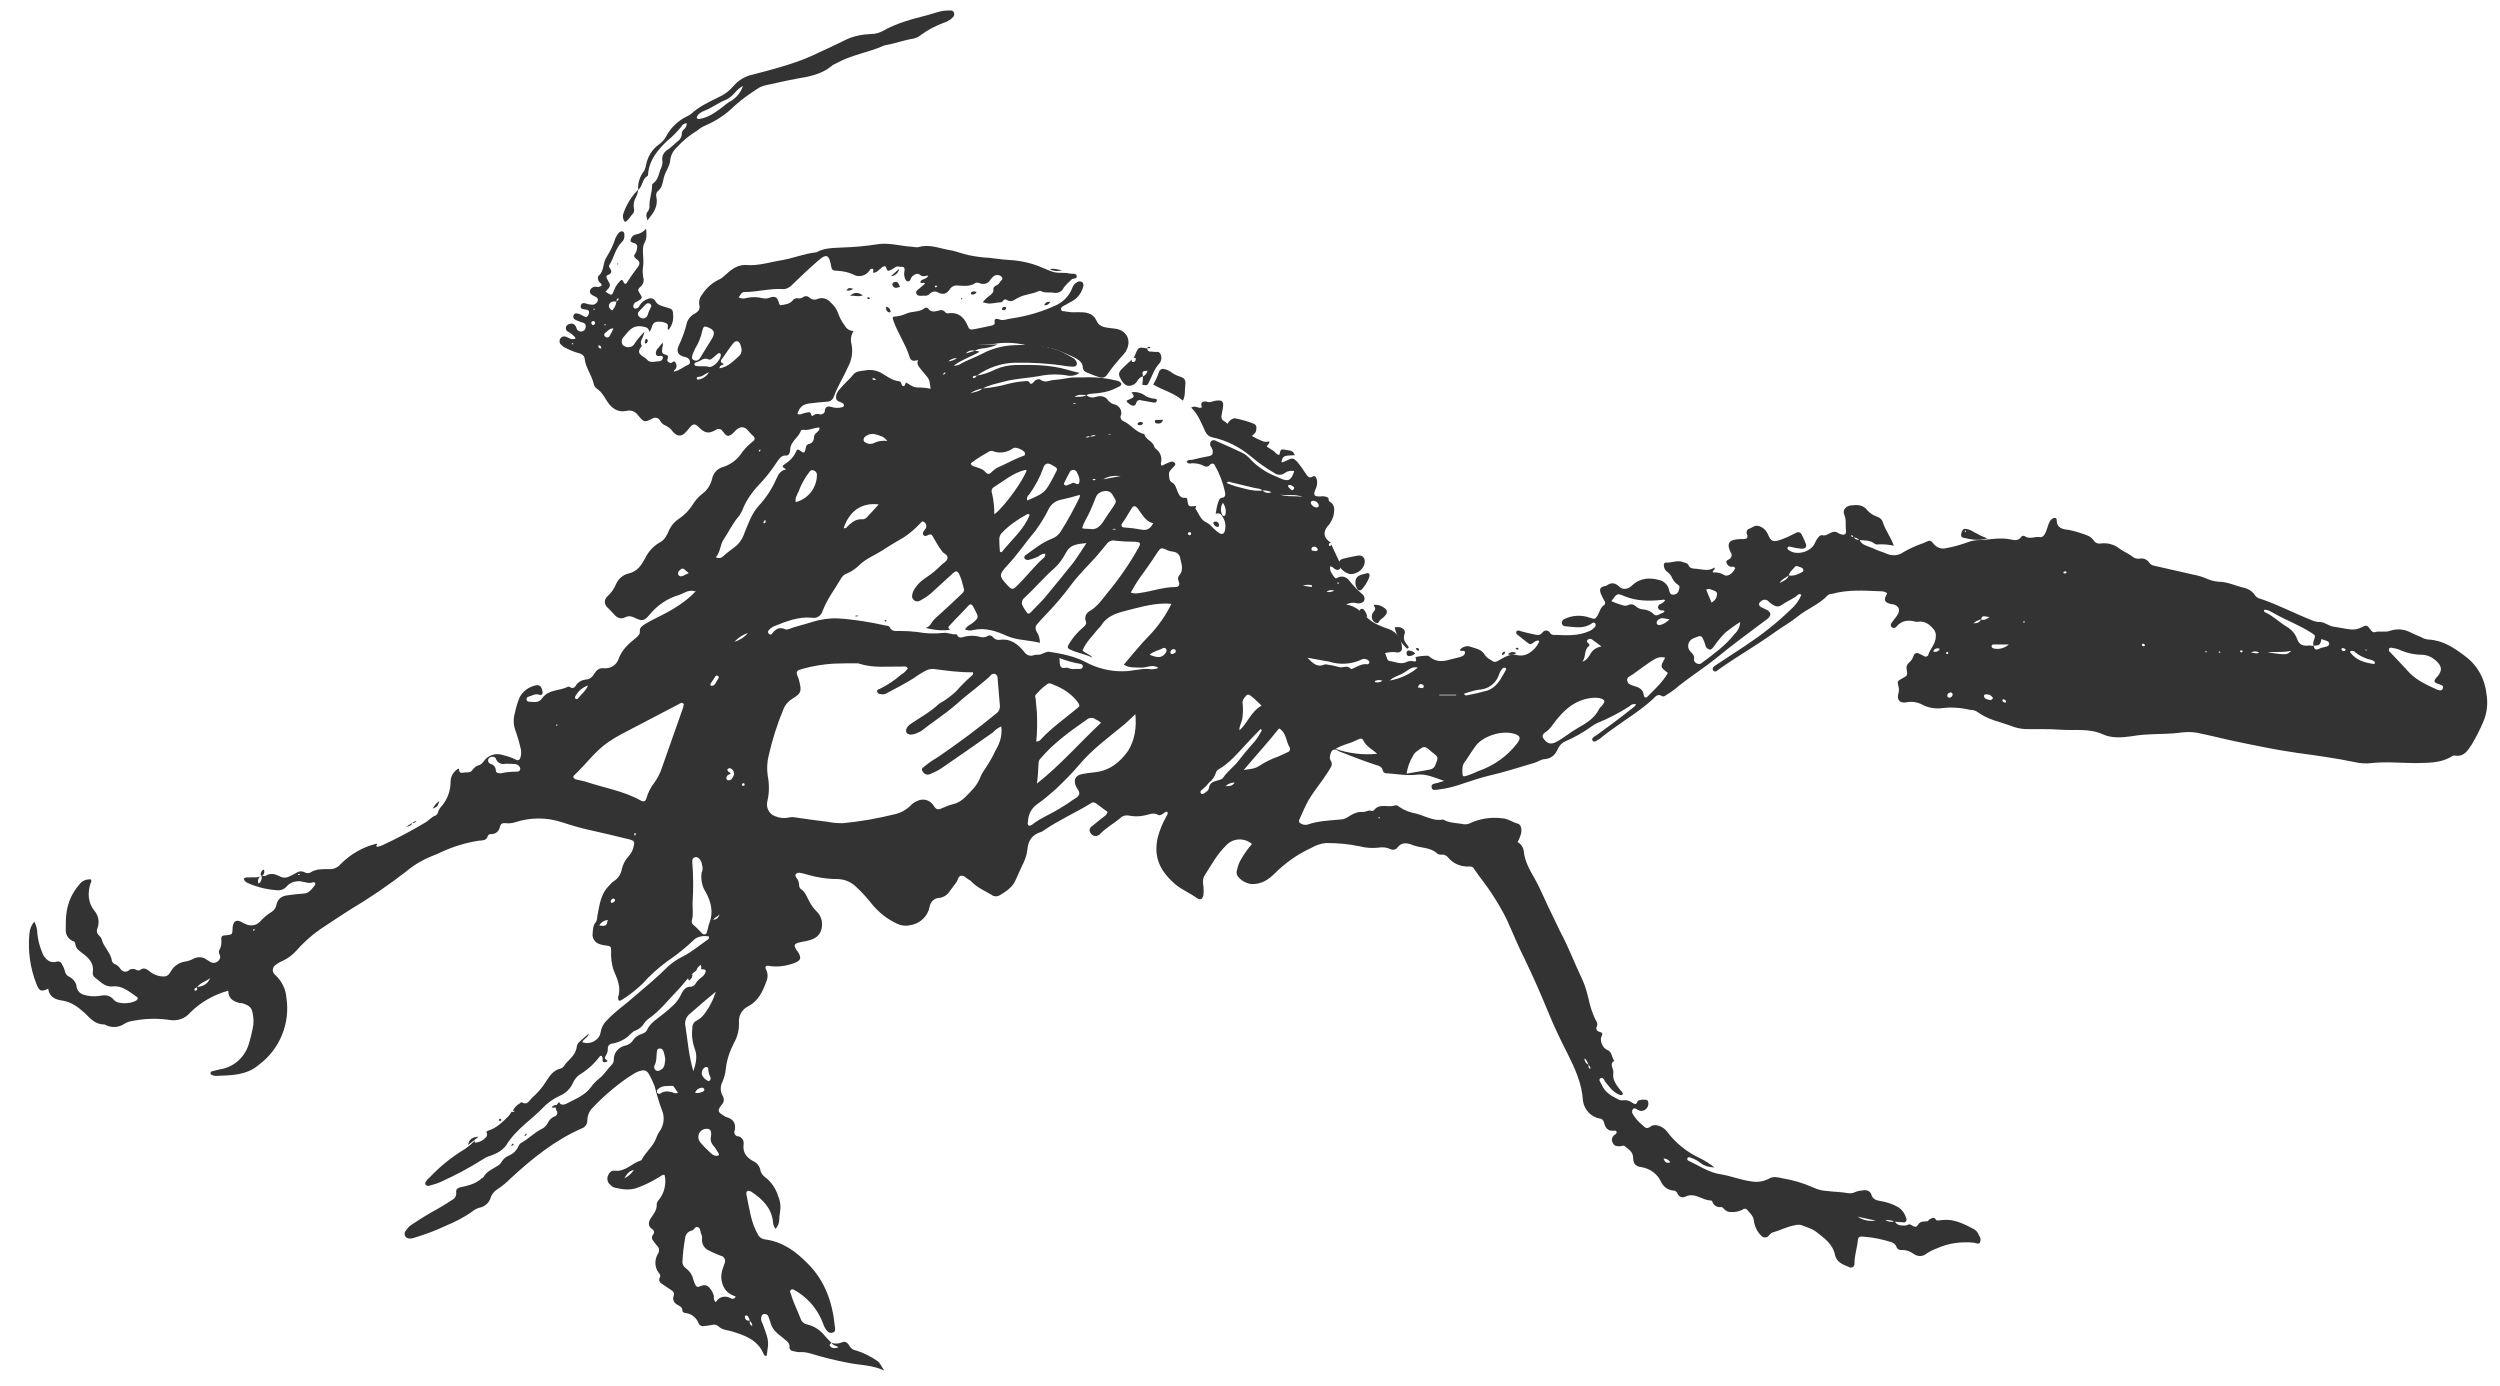 <?xml version="1.0" encoding="utf-8"?>
<!-- Generator: Adobe Illustrator 19.0.0, SVG Export Plug-In . SVG Version: 6.00 Build 0)  -->
<svg version="1.1" id="Layer_1" xmlns="http://www.w3.org/2000/svg" xmlns:xlink="http://www.w3.org/1999/xlink" x="0px" y="0px"
	 viewBox="0 0 756.8 419.5" style="enable-background:new 0 0 756.8 419.5;" xml:space="preserve">
<style type="text/css">
	.st0{fill:#333333;}
</style>
<g id="XMLID_2_">
	<path id="XMLID_55_" class="st0" d="M79.2,265.1c0.3,0.1,0.7,0.1,1.1,0.1c1.5-1,2.9-0.7,4.4,0.1c0.9,0.5,2,0.5,2.9,0
		c0.7-0.3,1.3-0.6,2-1c0.8-0.6,1.8-0.7,2.7-0.2c0.5,0.3,1.2,0.3,1.7,0c1.7-1.1,3.7-1,5.6-1c1.4,0.1,2.7-0.5,3.6-1.6
		c2.9-2.9,6.5-5,10.4-6c1.2-0.3,0.2,0.4,0.3,0.6c0.1,0.2,0.3,0.3,0.5,0.2c0,0,0,0,0,0c0.4-0.1,0.9-0.2,1.3-0.4
		c4.5-2.1,8.9-4.4,13.2-7c1-0.6,1.7-1.6,2.9-2c0.4-0.2,0.7-0.6,0.8-1c0.2-0.8,0.7-1.5,1.3-2.1c1.6-2,2.5-4.5,2.5-7.1
		c0-1.5,0.7-2.9,2-3.8c0.2-0.1,0.6-0.4,0.6,0.1c0,1,0.6,1,1.2,0.9c1-0.2,2.2,0.2,2.8-0.8c0.5-0.7,1.2-1.3,2.1-1.5
		c0.5-0.2,1-0.6,1.3-1.1c1.3-1.9,3.7-2.7,5.9-1.9c1.3,0.3,2.6,0.7,3.7,1.3c0.8,0.5,1.4,0.2,1.6-0.8c0.2-0.7,0.2-1.5,0.1-2.2
		c-0.4-1.8-0.9-3.6-1.5-5.3c-0.8-1.9-0.9-3.9-0.3-5.9c0.3-1.6,0.8-3.1,1.4-4.6c0.9-1.7,2.5-3,4.4-3.5c1.5-0.5,2.2,0,2.5,1.6
		c0.2,0.9-0.2,1.4-1,1.1c-1.2-0.4-2.1,0.3-3.2,0.6c-0.4,0.1-0.6,0.4-0.6,0.8c0,0.4,0.3,0.7,0.7,0.7c1.4,0.1,3,0.5,4-1
		c2-2.8,5.3-2.2,7.8-3.5c0.3-0.1,0.6,0,0.8,0.2c0.4,0.3,1,0.2,1.4-0.2c0-0.1,0.1-0.1,0.1-0.2c0.7-1.2,1.9-1.9,3.3-2
		c1-0.1,1.8-0.7,2.3-1.6c0.8-1.2,1.4-2,3.2-1.8c1.9,0.1,3.6-1,4.2-2.7c1-2.8,3-4.7,5.2-6.4c0.7-0.6,1.4-1.1,1.3-2.3
		c-0.1-0.9,0.8-1.5,1.6-2c1.1-0.7,2.3-1.3,3.5-1.9c4.3-2.1,8.5-4.5,11.8-8c-1.1-0.3-2.2-0.2-3.2,0.3c-0.6,0.3-1.2,0.6-1.8,0.8
		c-3.5,1-6.6,3.1-8.9,5.9c-1.7,2.1-2.4,2.1-4.8,0.9c-0.8-0.4-1.7-0.5-2.5-0.1c-1.4,0.7-2.4,0.4-3.5-0.8c-0.5-0.6-1.1-1.2-1.7-1.8
		c-1.4-1.2-1.5-2.6-0.2-3.8c1.1-1,1.9-2.2,2.5-3.6c0.7-1.6,2.1-2.8,3.8-3.2c2.7-0.6,3.9-2.6,5-4.6c1-2.1,2.6-3.8,4.6-4.9
		c1.3-0.7,2-2.1,2.5-3.3c0.7-1.6,1.8-2.9,3.2-3.8c1.6-1.1,3-2.5,4-4.1c0.8-1.3,1.8-2.5,3.1-3.5c1.5-1.1,2.5-2.8,2.9-4.6
		c0.4-1.8,1.8-3.1,3.5-3.5c2-0.7,3.7-1.9,5-3.6c1-1.5,2.2-2.8,3.6-3.9c1-0.7,1-1.3,0-2.1c-0.4-0.4-0.8-0.8-1.2-1.3
		c-1.1-1.4-2.5-1.4-3.8-0.1c-0.3,0.4-0.7,0.7-1.1,1.1c-1.1,0.8-1.6,0.7-2.4-0.3c-0.1-0.2-0.3-0.4-0.4-0.5c-0.3-0.6-1-0.9-1.7-0.7
		c-0.1,0-0.2,0.1-0.3,0.2c-2.4,1.3-3.3,1.1-5.3-0.8c-1.1-1.1-1.6-1.1-2.7,0.1c-0.3,0.4-0.6,0.8-1,1.2c-1.3,1.6-2.7,1.7-4.1,0.1
		c-0.6-0.9-1.5-1.6-2.5-2c-0.6-0.3-1.1-0.8-1.4-1.4c-0.4-0.8-1.5-1.1-2.3-0.6c-0.1,0-0.2,0.1-0.2,0.1c-2.1,1.1-2.4,1-3.9-0.8
		c-1-1.3-2-2-3.9-1.6c-2.3,0.5-4.2-0.7-5.5-2.6c-1-1.5-1.8-3.2-3.4-4.2c-0.5-0.4-0.8-0.9-0.9-1.5c-0.6-2.6-2.4-4.8-2.7-7.4
		c0-0.8-0.7-1.5-1.5-1.7c-1.5-0.4-3-1-4.3-1.7c-0.5-0.2-0.9-0.5-1.3-0.9c-0.6-0.5-0.7-1.4-0.2-2c0.4-0.6,1.2-0.7,1.8-0.4
		c0.8,0.3,1.6,1.1,2.8,0.4c-0.6-0.8-1.3-1.4-2.2-1.9c-0.6-0.2-0.9-0.8-0.8-1.4c0.1-0.6,0.7-1,1.3-1.1c0.7-0.2,1.4,0.2,1.7,0.8
		c0.1,0.3,0.3,0.7,0.4,1c0.4,0.5,1,0.7,1.6,0.5c0.6-0.2,1-0.7,1-1.3c0.1-0.6-0.2-1.2-0.8-1.3c0,0,0,0,0,0c-0.6-0.2-1.3-0.4-1.9-0.7
		c-0.6-0.2-1.3-0.7-1-1.5c0.4-1,1.2-0.6,1.9-0.4c0.4,0.2,0.8,0.4,1.2,0.6c0.8,0.5,1.2,0.2,1.5-0.6c0.3-0.8,0.1-1.3-0.9-1.4
		c-0.7-0.1-1.7-0.1-1.5-1.1c0.2-1.1,1.1-0.9,2-0.6c0.4,0.1,0.7,0.2,1.1,0.2c0.8,0.2,1.6-0.2,2-1c0.4-1-0.5-1.3-1.1-1.6
		c-0.6-0.3-1.4-0.7-1.2-1.6c0.2-0.8,1.1-1.3,1.9-1.2c0.5,0.2,1.1,0,1.6-0.3c0.1-0.7-0.4-0.8-0.7-1.1c-0.4-0.6-0.6-1.5-0.2-1.9
		c1.8-1.5,1.2-4,2.5-5.8c1.1-1.8,2-3.6,2.6-5.6c0.3-0.6,0.6-1.2,1.1-1.7c0.3-0.3,0.8-0.5,1.2-0.3c0.3,0.2,0.5,0.6,0.4,1
		c0.1,0.7-0.1,1.5-0.6,2c-2.1,2-2.5,4.8-3.9,7.1c-0.2,0.2-0.2,0.6,0,0.8c0.8,1.1,0.8,1.8-0.6,2.3c-0.4,0.1-0.4,0.5-0.2,1
		c1.3,2.2,1.3,2.2-0.4,4c2,1.3,1.9,1.3,2.7-0.7c0.4-1.1,1.2-2.1,2.1-2.9c0.8,0.2,0.5,1,1.1,1.2c0.1,0,0.3,0,0.4-0.1
		c1.1-1.6,2.1-3.2,3.3-4.7c1-1.3,0.9-1.9-0.4-2.8c-0.6-0.5-0.7-0.9-0.3-1.4c0.3-0.4,0.5-0.9,0.6-1.4c0.2-1,0.2-1.7-1.1-2
		c-1-0.2-1-0.8-0.5-1.6c0.3-0.5,0.7-0.8,1.2-0.9c1.3-0.2,2.4-0.8,3.2-1.8c0.1,1.7,0.3,2.9-0.5,4.3c-0.6,1.1-0.5,2.7-0.4,4.1
		c0.1,1.2,0.1,2.5-0.1,3.7c-0.1,0.9,0,1.8,0.1,2.6c0.4,1.1,0,2.3-0.9,3c-0.8,0.6-0.7,1.1-0.2,1.8c1,1.5,0.9,1.6-0.6,2.5
		c-0.1,0.1-0.3,0.1-0.4,0.2c-0.6,0.2-0.9,0.8-0.9,1.4c0,0.3,0.2,0.6,0.5,0.6c0.6,0.1,1.2-0.3,1.4-0.9c0.6-1,1.5-1.7,2.5-2
		c0.8-0.4,1.7-0.2,2.2,0.5c0.7,1.4,2,1.6,3.3,2c2.1,0.6,2.1,0.6,2.2,2.9c0,1.5-0.5,2.9-1.5,4c-0.5-0.6,0.3-1.5-0.5-2
		c-0.6-0.3-1.3-0.5-2-0.5c-1.5-0.1-2,0.2-2.5,1.6c-0.1,0.5-0.4,1.1-0.7,1.5c-0.3-1.4-1.1-1.5-2.4-1.7c-2.9-0.4-4,1.6-5.4,3.2
		c-0.7,0.6-0.8,1.8-0.2,2.5c0.1,0.1,0.2,0.2,0.3,0.2c1,0.7,2.4,0.5,3.1-0.5c0,0,0.1-0.1,0.1-0.2c0.9-1.3,1.9-2.5,3-3.6
		c-0.1,0.5-0.3,1-0.5,1.6c-0.4,0.8-0.9,1.5-0.4,2.5c0.1,0.1,0.1,0.3,0,0.4c-2.1,2.4,0.8,2.9,1.7,4c0.8,1.1,2.6,0.5,4,0.4
		c0.5-0.2,0.8-0.7,0.8-1.2c-0.1-0.1-0.2-0.2-0.3-0.3c-0.6-0.3-1.4,0.4-1.8-0.5c-0.2-0.7,0.1-1.5,0.7-2l1.3-1.6
		c0.1,0.5,0.1,1-0.1,1.5c0,0.4-0.1,0.7-0.1,1.1c0,1.1,1.2,0.9,1.7,1.4s-0.7,1.5,0.4,2c0.2,0.1,0.4,0.2,0.6,0.2
		c0.5-0.1,1-1.1,1.5,0.1c0.4,0.7,0.2,1.6-0.5,2.1c0,0,0,0,0,0c-0.1,0.1-0.1,0.3-0.1,0.4c1.7-0.3,2.9-1.5,4.4-2.1
		c0.7-0.3,0.6-1.5-0.2-2c-0.4-0.2-0.8-0.4-1.2-0.4c-1.7-0.5-2.3-1.6-1.6-3.2c1.1-2.3,2-4.8,2.6-7.3c0.4-1.1,1.3-2.1,2.4-2.6
		c1-0.6,1.6-1.3,1.3-2.5c-0.2-1.2,0.1-2.4,0.9-3.3c1.2-1.9,2.9-3.4,4.9-4.4c1.7-0.7,2.7-2.3,4.2-3.2c1.1-0.8,2.5-1.3,3.9-1.3
		c3.9,0.4,7.6-0.9,11.4-1.5c3.3-0.6,6.5-1.9,9.9-2.3c0.1,0,0.1,0,0.2,0c2.6-1.5,5.5-1.3,8.4-1.5c3.2-0.1,6.5-0.4,9.7-0.9
		c3.8-0.7,7.3,0.5,10.9,0.7c0.6,0.1,1.3,0.2,2,0.1c3.2-1,6.3,0.4,9.3,0.9c1.5,0.2,3,0.8,4.5,1.2c1.8,0.5,3.7,0.8,5.6,1
		c2.7,0.1,5.4,0.7,8.1,0.8c3.3,0.2,6.6,0.9,9.6,2.2c3.7,1.5,3.6,1.7,6.7,1.7c0.6,0,1.2,0,1.8,0.2c0.8,0.2,2-0.2,2.2,0.6
		c0.4,1.2-1.2,0.7-1.6,1.3c-0.8,0.7-1.6,1.5-2.3,2.4c-0.5,1.2-1.8,1.8-3.1,1.5c-1.2-0.2-2.6,0.2-3.8-0.5c-0.2-0.1-0.4-0.1-0.6,0
		c-2.1,1-4.6,1-6.6,2.2c-1,0.6-1.9,1.3-3.1,0.5c-1-0.6-1.2,0.7-1.7,0.7c-1.5,0-2.9,0.6-4.4,0.3l-1.2-0.3c0.6-0.8,1.3-1.5,2.1-2
		c0.6-0.5,1.3-1,1.1-2c0-0.4,0.3-0.8,0.7-1c0.6-0.2,1-0.6,1.3-1.1c0.2-0.5,1.3-0.9,0.4-1.7c-0.7-0.6-1.7-0.6-2.4,0
		c-0.3,0.3-0.6,0.6-0.9,1c-0.6,1.1-1.9,1.5-3.1,1.1c-0.4-0.2-0.8-0.3-1.3-0.2c-1.8,1.3-3.9,0.9-5.9,0.8c-0.8,0-1.6,0.5-2,1.2
		c-0.9,1.3-1.9,1.7-3.4,1c-0.9-0.6-2.1-0.4-2.8,0.5c-0.4,0.3-0.9,0.5-1.5,0.4c-0.9,0-2,0.3-2.4-0.6c-0.4-0.9,0.7-1.3,1.3-1.9
		c0.4-0.4,0.9-0.8,1.3-1.1c-0.4-0.8-1,0.3-1.4-0.5c0.2-1.1,2-0.7,2.4-2c-1,0.1-1.7,0.5-2.5-0.2s-1.7-0.1-2.4,0.5
		c-0.2,0.3-0.4,0.6-0.5,1c-0.5,0.7-1.1,0.6-1.5-0.1c-0.4-0.8-0.5-1.7-0.3-2.6c0.2-1-0.3-1.4-1.3-1.2l0,0c-1.1-0.5-1.8,0.4-2.6,0.8
		c-0.7,0.3-1.3,0.8-1.6-0.5c-0.2-0.9-1-0.4-1.4-0.1c-0.8,0.6-1.4,1.5-2.5,1.6c-0.3-0.4,0.3-1-0.2-1.2c-0.5-0.2-0.8,0.2-1,0.5
		c-1.1,1.7-3.4,2.2-5.1,1.1c-1.4-0.6-2.8-0.9-4.3-1c-2-0.1-2-0.2-2.3-2c-0.6-2.9-1.4-3.2-3.7-1.2c-2.8,2.4-5.5,5-8.1,7.5
		c-0.7,0.8-1.8,1.3-2.9,1.2c-3.9-0.2-7.6,0.9-11.4,0.9c-1.1,0-1.2,1-1.8,1.6c0.7,0.4,1.6,0.5,2.4,0.2c1.7-0.4,3.4-0.3,5,0.1
		c0.6,0.1,1.2,0.1,1.7-0.1c2-0.7,2.6-0.4,3.2,1.8c0.1,0.2,0.2,0.3,0.3,0.4c1.4-0.2,2.9-0.3,3.9-1.6c0.3-0.4,0.9-0.6,1.4-0.5
		c0.6,0.1,1.2,0,1.7-0.4c0.6-0.4,1.4-0.3,1.8,0.2c0,0,0,0,0,0c0.7,0.6,1.6,0.8,2.5,0.4c1.4-0.6,3-0.1,4,1.1c1,0.9,1.8,2,2.2,3.2
		c0.5,1.3,1.1,2.6,2,3.7c0.5,1,1.5,1.7,2.7,1.7c-0.8,1.2-1,2.7-0.6,4.1c0.4,2.2,0.1,4.4-0.9,6.4c-1.4,3.2-3.3,6.1-4.5,9.4
		c-0.3,0.9-1.1,1.5-2,1.5c-1.7,0.1-3.4,0.3-5.1,0.5c-2.2,0.2-3.3,1.1-3.9,3.2c0.7,0.4,1.3,0,1.9-0.2c0.6-0.2,1-0.2,1.5-0.3
		c1-0.3,0.5,1.8,1.5,0.9c0.5-0.4,1.2-0.5,1.8-0.3c0.7,0.2,1.4-0.2,1.6-0.9c0-0.1,0-0.2,0-0.3c0.2-1.2,1-1.3,2-1c1,0.3,2,0.4,3.1,0.1
		c0.4,0,0.7-0.3,0.7-0.7c-0.1-0.3-0.3-0.5-0.5-0.6c-0.6-0.4-1.7-0.4-1.9-1.4c-0.1-1.1,0.4-2.1,1.1-2.8c1.3-1.6,2.9-2.9,4.2-4.5
		c0.7-0.9,2.1-1,3.1-1.1c1.7-0.4,3.5-0.2,5.1,0.6c1.8,1,3.4,2.4,5.5,2.6c1,0.1,0.6,1.3,1.3,1.5c0.7,0,0.5-0.7,0.9-1.1
		c1.1,0.6,2.1,1.5,3.4,1.5c1.4,0,2.7,0.1,4,0.4c-0.2-1.5-0.2-2.8-1.2-3.8c-0.6-0.7-1.2-1.5-1.8-2.2c-1.3-1.6-1.3-2.1,0-3.9
		c0.4,0.2,0.9,0.1,1.3-0.2c3.5-1.2,7.1-1.8,10.7-2.7c1.3-0.4,2.7-0.6,4.1-0.6c2.4,0,4.8,0,7.2,0c-1.1,0.5-2.2,0.8-3.3,1
		c-1.2,0.2-2.5,0.2-3.6,0.9c-1-0.3-2.1,0-2.7,0.8l2.7-0.8c0.5,0,1,0.1,1.4,0.3c-2.5,1.5-5.3,2.3-7.8,4.2c0.7,0,1.4-0.1,2-0.5
		c2.1-1.2,4.5-2,6.6-3.1c3-1.6,6.4-2.5,9.8-2.6c5-0.2,10-0.1,14.7,2.2c1,0.5,2,1.1,2.9,1.6c0.4,0.2,0.7,0.5,1,0.9
		c0.6,1,0.3,1.8-0.9,1.8c-0.7,0-1.5-0.1-2.2-0.2c-5.1-0.8-10.3-1.1-15.4-1c-4.1,0.1-8.1,1.5-11.5,3.9l-0.8,0.1
		c-0.2,0-0.5,0.2-0.4,0.4c0.1,0.4,0.4,0.3,0.7,0.1c0.2-0.2,0.4-0.4,0.5-0.6c2-0.3,3.9-1,5.7-1.9c1.8-0.8,3.8-1.2,5.8-1.3
		c5.3-0.1,10.6-0.1,15.8,1.4c1.2,0.3,2.4,0.7,3.8,1c-1.2,0.8-2.7,1.1-4.1,0.7c-2.8-0.4-5.6-0.3-8.4,0.3c-3.4,0.6-6.9,0.7-10.3,1.6
		c-2.2,0.6-4.5,1-6.5,2.1c-1.4,0.2-2.7,0.7-3.8,1.5c1.3-0.5,2.7-0.5,3.7-1.5c2.7-0.2,5.3-0.7,7.8-1.4c1.6-0.4,3.3-0.7,5-0.8
		c0.5,0,1.1-0.3,1.5,0.5c0.3,0.6,0.9,0.1,1.1-0.1c0.4-0.7,1.2-1.1,2-1c1.5,1.4,3,0.2,4.5,0.2c1.7-0.1,3.4-0.5,5-0.7
		c1.7-0.1,3.4,0,5.1-0.1c2.9,0,5.8,0.3,8.5,1c0.7,0.1,1.3,0.4,1.6,1c-0.2,0.8-1,0.9-1.5,1.2c-2.4,1.3-5,1.6-7.6,1.8
		c-0.5,0-1,0.1-1.4,0.4c-1.3,0-2.6-0.4-3.7,0.6c1.2-0.2,2.5,0.1,3.6-0.6c0.7,0.7,1.7,0.9,2.6,0.6c1.6-0.5,3.1-0.4,4.1,1.2
		c0.5,0.5,1,0.8,1.7,1c1.4,0.3,2.4,1.7,2.1,3.1c0,0.1,0,0.1-0.1,0.2c-0.3,0.7,0.1,1.5,0.8,1.8c2.3,1,3.7,3.4,6.3,3.9
		c0.4,1.7,2.3,2,2.9,3.5c0.1,0.4,0.3,0.7,0.5,0.9c1.5,1,2.1,2.8,1.6,4.5c0,0.2,0.1,0.5,0.3,0.7c0.8-0.4,1.6-0.8,2.4-1.1
		c0.5-0.3,1.2-0.2,1.6,0.3c0.3,0.6-0.3,0.9-0.6,1.3c-0.6,0.7-1.4,1.2-1.2,2.4c0.1,1,0,1.7,1.1,2.3c0.8,0.4,1,1.5,1.4,2.4
		c0.4,0.9,0.8,2.3,2.4,2.1c0.3,0,0.5,0.1,0.6,0.4c0,0,0,0.1,0,0.1c0.3,2.2,0.4,2.2,2.4,2c0.1,0,0.2,0,0.2,0c0.3,0.3-0.3,0.6-0.1,0.8
		c1,1.4,1.5,3.4,3.4,4.2c0.5,0.3,1,0.6,1.4,1.1c0.6,0.6,1.3,1.3,2,1.8c1.3,1,2,0.6,2.2-1c0.2-1.3-0.1-2.7-0.9-3.8
		c-0.3-0.7-1.1-1.1-1.8-0.8c-0.1,0-0.2,0.1-0.2,0.1c0.2-1.3,0.4-2.6,0.9-3.9c0.1-0.4,0.4-0.8,0.8-1c1.4,0,1.3-1.1,1.1-1.9
		c-0.6-2.7-1.6-5.4-3-7.8c-0.1-0.5-0.6-0.8-1.1-0.6c-0.2,0.1-0.4,0.2-0.5,0.4c-0.4,0.5-1.1,0.6-1.6,0.3c-1.3-0.7-2.8-1-4.3-0.8
		c-0.4,0.1-0.8-0.1-1.1-0.5c0.4-0.7,1.1-0.5,1.7-0.6c1.6-0.4,3.3-0.8,5-1.1c1.2-0.2,1.3-0.8,1.2-1.7c-0.1-0.3-0.2-0.7-0.4-1
		c-0.5-0.5-0.5-1.3-0.1-1.8c0.6-0.6,1.3-0.3,1.8,0c2.5,1.1,5,2.2,7.5,3.4c1.1,0.5,2,1.3,2.8,2.2c2.1,2.2,4.7,3.9,7.5,5
		c0.5,0.2,1,0.4,1.4,0.6c2.3,1.1,3.3,0.7,4.2-2.2c-1-0.2-2.1,0-2.9,0.6c-0.9,0.7-2.2,0.7-3.1,0c-2.6-1.5-5-3.2-7.2-5.1
		c-3.4-2.8-7.3-4.8-11.6-5.7c-0.9-0.2-1.7-0.8-2.1-1.7c-1.2-2.5-2.1-5.2-4.3-7.3c1.2-0.8,2,0.3,3.1,0c0.3-0.3-0.4-1.1,0.2-1.6
		c0.5-0.3,1.1-0.4,1.7-0.1c0.9,0.2,1.6-0.3,2.4-0.4c2-0.3,2.5,0.2,2.2,2.2c-0.1,0.7-0.3,1.4-0.4,2.2c-0.2,0.7,0.1,1.5,0.8,1.8
		c1.4,1.1,2.9,2,4.6,2.6c1.9,0.7,3.5,1.8,5.3,2.7c1.2,0.5,2.3,1.3,3.7,0.8c0.2,0.8-0.6,1-0.7,1.6l2,1.3c0.6,0.4,0.9,1.2,1.8,1.2
		c0.4-1.8,0.4-1.8,2-1.5c2,0.3,2,0.3,2.7,1.6c-3.5,0.1-3.7,0.2-4.1,2.2c0.9-0.2,1.7-0.6,2.5-1c0.9-0.4,1.4-0.1,2.2,0.7
		c1.1,1.3,2,2.6,2.9,4c0.5,0.7,1,1.1,1.8,0.6c0.8-0.5,1,0.1,1.3,0.7c0.3,1.1,0.1,2.2-0.4,3.2c-0.7,1.7-0.4,2.1,1.4,2.1
		c0.5-0.1,1-0.1,1.5,0c0.4,0.2,1.1,0.1,1.1,0.9c0,0.2,0.1,0.4,0.2,0.6c1,0.5,1.5,1.4,1.5,2.5c0,1.4-0.4,2.8-1.2,4
		c-0.2,0.4-0.5,0.7-0.8,1c-1.5,1.9-1.2,3.6,1,5c-0.3,0-0.6,0.2-0.6,0.5c0,0.1,0,0.1,0,0.2c0,0.1,0.1,0.3,0.2,0.3
		c0.4,0,0.4-0.2,0.5-0.5l2,4.3c0.1,0.3,0.3,0.5,0.4,0.8c0.3,0.8,0.9,1.8,0.1,2.4s-1.5-0.1-2.1-0.6c-0.2-0.1-0.5-0.2-0.7-0.3
		c-0.3,1.5,0.6,2.4,1.3,3.4c0.3,0.4,0.5,0.3,0.9,0.1c1.2-0.7,2.7-0.3,3.5,0.8c1.1,1.4,2.4,2.8,3.8,4c0.8,0.5,1.1,1.5,0.7,2.3
		c-0.6,0.6-1.4,0.8-2.2,0.6c-1.1-0.3-2.2-0.1-3.2,0.4c3.1,0.5,4.8,2.4,6.6,4.2c1.9,1.7,4.2,2.5,6.5,3.3c2.3,0.9,3.8,3.1,3.8,5.6
		c0.1,0.7-0.4,1.3-1,1.4c-0.2,0-0.3,0-0.5,0c-1.2-0.2-2.4-0.1-3.6,0.2c0.2,0.6,0.4,1.1,0.6,1.6c0.1,0.4,0.3,0.7,0.7,0.8
		c1.7,0.2,3.3,1.1,5,0.4c0.5-0.3,1.1-0.4,1.7-0.4c0.6,0,1.9,0.7,1.2-1c0-0.1,0-0.1,0.1-0.2c1.2-0.3,2.5-0.4,3.7-0.4
		c0.3,0.2,0.5,0.3,0.7,0.5c1.8,1.4,3.8,1.3,5.8,0.7c1.1-0.3,2.2-0.5,3.2-0.8c0.7-0.2,1.5-0.6,1.5-1.4c-0.1-0.9-1.2-0.1-1.6-0.7
		c0.8-1.1,2.3-1.5,3.6-0.9c1.5,0.5,3.1,0.7,4,2.4c0.4,0.5,0.9,1,1.5,1.3c1.4,1,1.6,1,3.1,0.1c1.6-0.9,3.1-1.8,5-1.4
		c2.2,0.5,3.7-0.3,5.2-1.7c0.7-0.7,1.3-1.5,1.7-2.5c-0.2-0.1-0.3-0.2-0.5-0.2c-1,0-1.8,1.5-2.6,1c-1.3-0.9-2.4-1.9-3.6-2.8
		c-0.3-0.2-0.4-0.6-0.2-1c0.3-0.3,0.7-0.3,1-0.1c1.4,0.4,2.7,0.7,4.1,1c1,0.2,1.9,0.6,2.8-0.6c0.5-0.6,1.4-0.7,1.9-0.2
		c0.2,0.1,0.3,0.3,0.4,0.5c0.3,0.4,0.9,0.6,1.4,0.5c3.5,0.1,6.9,0.4,10.3-1.1c0.8-0.3,1.4-0.8,1.9-1.4c0.2-0.3,0.2-0.7,0-1
		c-0.3-0.3-0.7-0.3-1,0c0,0,0,0,0,0c-2.5,1.8-5.2,1.1-7.9,0.9c-0.5,0.1-1-0.3-1.2-0.8c-0.1-0.6,0.2-1.2,0.8-1.4
		c2.4-1.2,5.2-1.3,7.7-0.4c1.5,0.5,1.6,0.5,2.4-0.8c0.6-1.1,0.8-2.4,2-3.1c0.3-0.3,0.3-0.9,0-1.2c-0.4-0.7-0.8-1.4-1.1-2.2
		c-0.5-1.4-0.2-2,1.3-2.3c0.1,0,0.3,0,0.4-0.1c1.5-1.1,2.7-0.9,4,0.4c1.1,1,2.7,0.6,3.8-0.5c2.6-2.4,5.5-2.4,8.6-1.5
		c1.4,0.5,2.4,1.7,2.6,3.1c0.2,0.6,0.3,1.2,1.1,1.2c0.9,0.1,1.6-0.5,1.8-1.3c0.2-0.7,0.5-1.3-0.3-1.7c-0.7-0.5-1.3-1.2-1.7-2
		c-0.3-0.8-0.8-1.4-1.5-1.9c-0.6-0.4-1-1.1-1-1.9c-0.1-0.3,0-0.6,0.3-0.8c0.1,0,0.1-0.1,0.2-0.1c1.8,0.2,3.6-0.9,5.4-0.1
		c0.5,0.2,1.3,0.3,1.5,0.8c0.5,1.3,1.6,1.1,2.6,1.2c1.8,0.2,3.6,0.8,5.3-0.4c0.4,0.8-0.8,0.8-0.4,1.5c1.1-0.1,2.2,0.1,3.2,0.7
		c1.1,0.8,2.7-0.3,3.5-2c-0.2-0.4-0.7-0.6-1.1-0.4c-0.7,0-1.3-0.5-1.5-1.1c-0.4-0.9,0.5-1,0.9-1.3c0.6-0.4,0.8-1.3,0.4-1.9
		c0,0,0-0.1-0.1-0.1c-1.5-3.1-0.1-3.9,2.9-4c0.4,0,0.7,0,1.1,0c0.8,0,1.3-0.4,1-1.3c-0.4-0.7-0.1-1.5,0.5-1.8c0,0,0.1,0,0.1,0
		c1-0.4,1.8-1.3,3.1-0.8c1.2,0.4,2.1,1.3,2.6,2.5c0.9,2.1,1.6,2.4,3.8,1.6c1.5-0.5,3-1.2,4.5-2c0.5-0.4,1.3-0.4,1.7,0.1
		c0.1,0.1,0.2,0.3,0.3,0.5c0.3,0.7,0.7,1.4,1,2.2c0.6,1.3,0.2,2-1.3,1.9c-1.1-0.1-2.2-0.3-3.3-0.6c-0.3-0.1-0.7,0-0.8,0.3
		c0,0,0,0.1,0,0.1c0,0.3,0.2,0.6,0.5,0.7c2.2,1.6,6.2,0.6,7.6-1.8c0.2-0.4,0.4-0.8,0.6-1.2c0.2-0.4,0.5-0.8,0.8-1.1
		c0.2-0.3,0.6-0.5,1-0.5c1.7,0.6,3-2,4.9-0.6c0.3,0.2,0.7,0.3,1,0.4c1,0.2,1.4-0.1,1.3-1.2c-0.2-1.6,0.2-3.2-0.5-4.8
		c-0.6-1.3,0.4-2.6,2-2.8c1.8-0.2,3.7-0.3,5,1.5c0.8,0.9,1.8,1.5,2.9,1.9c0.9,0.3,1.6,0.9,1.8,1.8c0.8,2.4,2.4,4.4,3.3,7
		c-1.5-0.3-3.1-0.5-4.7-0.4c-0.4,0.1-0.7,0-1.1-0.2c-1.4-1.1-3-1-4.6-1.1c-0.5-0.5-1.1-0.8-1.8-0.8c0-0.1-0.1-0.3-0.2-0.4
		c-0.1-0.2-0.3-0.4-0.5-0.2s0.1,0.3,0.3,0.4c0.1,0,0.3,0.1,0.4,0.1c0.4,0.6,1.1,0.9,1.8,0.8c0.7,1.7,2.6,1.9,3.9,2.5
		c1.3,0.7,2.9,1.1,4.3,1.7c1.7,0.8,3.7,0.6,5.2-0.5c1.7-1,3.5-1.8,5.4-2.5c0.3-0.1,0.7-0.2,1-0.4c1.7-0.8,1.7-0.7,2.9,0.7
		c0.9,1,2.4,1.4,3.7,1c2.3-0.4,4.6-1.1,6.8-1.9c0.9-0.3,1.9-0.5,2.9-0.5c3.2-0.1,6.4-0.9,9.7-0.2c1.1,0.3,2.4,0.4,3.2-0.8
		c0.2-0.3,0.7-0.4,1-0.2c1.5,1.1,3.1,0,4.7,0.3c0.8,0.1,1.3-0.7,1.6-1.3s0.6-1.7,0.9-2.5c0.2-0.7,0.6-1.4,1.2-1.8
		c0.6-0.4,1.3-0.3,1.3,0.4c0,2.5,1.8,2.8,3.6,3c2,0.4,3.9,1,5.7,1.7c0.8,0.3,1.4,0.8,1.9,1.5c0.5,0.8,1.4,1.1,2.3,0.9
		c1.9-0.2,3.9,0.3,5.4,1.5c1.3,1,3,1.6,4.3,2.7c0.6,0.4,1.4,0.5,2.1,0.4c1-0.2,2.1,0.3,2.7,1.2c0.4,0.6,1,0.9,1.7,1
		c4.4,1,8.8,2,13.2,3c0.7,0.2,1.4,0.4,2.1,0.7c1.3,0.6,2.6,1,4,1.1c2.7,0,5,1.2,7.5,1.8c1.5,0.3,2.8,1.1,3.6,2.4
		c0.4,0.5,1,0.9,1.7,1c5.3,1.8,10.2,4.4,15.3,6.4c0.8,0.4,1.7,0.6,2.6,0.6c1.5,0,2.6,1.2,4.1,1.4s3.2,0.6,4.8,0.8
		c1.3,0.2,2.5,0,3.7-0.6c1.6-0.8,1.6-0.7,2.8,0.8c0.2,0.4,0.6,0.7,1.1,0.7c1.5-0.5,3,0.1,4.6-0.4c1.9-0.7,4-0.6,5.8,0.2
		c1.3,0.6,2.5,1.2,3.8,1.7c0.6,0.4,1.3,0.6,2.1,0.7c4.4,0.2,7.8,2.5,11.1,5c3.7,2.7,6,6.8,6.5,11.4c0.5,2.9,0.2,5.9-1,8.6
		c-1,2.3-2.1,4.5-3.4,6.7c-1.2,1.8-2.4,4-5.3,3.4c-0.4,0-0.7,0.2-1,0.4c-3.4,2-7.1,1.8-10.8,1.9c-4.4,0-8.9-0.5-13.3,0
		c-1.7,0.2-3.4,0.1-5.1-0.3c-5.8-1.2-11.6-2-17.5-2.8c-6.3-0.9-12.5-2.2-18.7-3.5c-3.4-0.7-6.8-1.6-10.2-2.3
		c-1.9-0.5-3.8-0.6-5.7-0.4c-3.9,0.6-7.8,0.4-11.7,0.7c-1.3,0.1-2.6,0.3-3.9,0.5c-2.9,0.4-5.9,0.6-8.5-0.6
		c-4.2-1.9-8.5-1.1-12.8-1.4c-3.6-0.3-7.2-0.1-10.8-0.2c-1.5-0.1-2.9-0.4-4.3-1c-3.3-1.2-6.8-1.8-9.8-4c-0.7-0.5-1.5-0.8-2.3-0.8
		c-0.1,0-0.2,0-0.2,0c-2.9-0.7-5.8-0.9-8.7-0.5c-2.2,0.2-4.3-0.2-6.2-1.3c-1.3-0.6-2.8-0.8-4.3-0.5c-2.1,0.4-3.1-0.7-2.5-2.8
		c0.2-0.6,0.2-1.3,0-2c-0.4-1.5-0.3-1.7,1.1-2.4c1.6-0.9,1.7-0.9,1.4-2.7c-0.2-0.7,0-1.5,0.6-2c0.7-0.6,1.2-1.3,1.5-2.2
		c0.1-0.6,0.7-0.9,1.3-0.8c0.1,0,0.2,0.1,0.4,0.2c0.5,0.2,0.9,0.4,1.4,0.7c0.4,0.3,0.9,0.2,1.2-0.1c0.1-0.1,0.1-0.1,0.1-0.2
		c0.6-2,2.3-3.4,2.3-5.6c0.1-0.7-0.1-1.3-0.4-1.9c-1.3-1.6-2.7-2.9-5-2.6c-0.2,0.1-0.4,0.1-0.7,0c-2.3-0.6-4.3-0.4-5.9,1.6
		c-0.4,0.4-1,0.4-1.4,0c0,0,0,0,0,0c-0.3-0.4-0.3-0.9,0-1.2c0.5-0.8,1.2-1.5,1.7-2.3c1.1-1.6,0.6-2.9-1.3-3.4c-0.1,0-0.3,0-0.4,0
		c-2.2-0.5-2.5-1.2-1.3-3.3c-0.5-0.4-1.1-0.6-1.8-0.6c-5-0.2-10-0.6-15,0.8c-0.4,0-0.9,0.1-1.2,0.4c-2.6,2.8-6.3,4.1-9.2,6.5
		c-2.1,1.7-4.5,3-6.7,4.6c-5.4,3.9-11.2,7.2-16.6,11c-0.7,0.4-1.6,1.6-2.2,0.6c-0.6-0.9,0.8-1.5,1.5-2c2.8-1.9,5.7-3.7,8.5-5.6
		c4.8-3.2,9.4-6.8,13.5-10.8c1.4-1.2,2.5-2.7,3.2-4.4c-0.5-0.5-0.9-0.2-1.2,0.1c-1.4,1.2-3.2,1.8-4.7,2.9c-1.2,0.9-2.2,0.5-3.9-0.9
		c-0.5-0.7-1.6-0.9-2.3-0.3c-0.1,0.1-0.2,0.2-0.3,0.3c-0.4,0.2-0.5,0.7-0.3,1.1c0.1,0.2,0.3,0.3,0.4,0.4c0.6,0.4,1.3,0.6,2,1
		c1.2,0.8,1.2,1.5,0.2,2.5c-0.3,0.3-0.6,0.5-0.9,0.7c-4.9,3.7-9.9,7.3-14.6,11.2c-4.2,3.4-8.8,6.2-12.9,9.7
		c-0.8,0.6-1.6,1.1-2.4,1.6c-0.3,0.3-0.8,0.5-1.2,0.4c-1.3-1-2.1,0.1-2.8,0.8c-3.8,3.5-8.3,6.2-12.4,9.2c-1,0.7-1.9,1.4-2.8,2.1
		c-0.3,0.3-0.7,0.6-1,0.8c-0.7,0.3-1.6,1.3-2.1,0.5c-0.5-0.8,0.7-1.3,1.3-1.7c3.6-2.6,7.1-5.2,10.6-8c0.5-0.3,1-0.8,1.3-1.3
		c-0.7-0.2-1.5,0-2,0.6c-3.1,2-6.4,3.7-9.8,5.1c-0.6,0.3-1.2,0.6-1.7,1c-2.5,1.8-5.1,3.3-7.9,4.5c-1,0.4-1.8,1.2-2.3,2.3
		c-0.7,1.6-1.8,2.9-3.9,3.1c-1.1,0-2.1,0.8-3.1,1.1c-4.7,1.4-9.4,2.9-14.2,4c-2.4,0.6-4.8,1.4-7.2,2.2c-2.5,0.9-5.1,1.6-7.7,1.9
		c-0.8,0.1-2,0.4-2.1-0.6c-0.3-1.2,1-1.2,1.8-1.4c0.5-0.2,1-0.3,2-0.6c-2.9-1-5.5-2.2-8.2-1.9c-3.1,0.4-6-0.2-9-0.4
		c-0.6,0.1-1.2-0.2-1.4-0.8c-0.2-1.3-1.3-1.5-2.3-1.8c-3.6-1.2-7.2-2.6-10.8-4c-0.6-0.3-1.3-0.9-2.1-0.4c-0.5,0.3-1.1,2.3-0.7,2.9
		c1.1,1.6,0,2.4-0.7,3.7c-1.8,2.9-4,5.4-5.8,8.4c-1.1,1.9-1.9,3.9-2.8,5.9c-0.3,0.4-0.2,0.9,0.2,1.2c0.1,0,0.1,0.1,0.2,0.1
		c0.6,0.4,1.4,0.5,2.1,0.3c3.1-1.1,6.4-1.2,9.6-1.5c0.7,0,1.5-0.2,2.1-0.5c1.6-1,3.1-2,5.1-1.8c0.8,0,1.6-0.7,2.6-0.3
		c0.2,0,0.4-0.1,0.6-0.2c1.7-2.3,4.3-0.7,6.4-1.5c0.5-0.1,0.9,0.1,1.2,0.4c1.6,1.1,3.4,1.8,5.3,2.1c0.8,0.2,1.5,0.5,2.3,0.8
		c1.8,0.6,3.6,1.4,5.6,1c0.1,0,0.1,0,0.2,0c1.7,1,3.7,1,5.6,1.3c0.7,0.2,1.6,0.2,2.3-0.1c3.1-1.5,6.5-2,9.9-1.6
		c1.8,0.1,3.1,1.2,4.7,1.6c1.1,0.3,1.3,1.7,1.1,2.8c-0.2,1-0.6,1.9-1.1,2.8c1.1,0.6,1.8,1.7,1.9,2.9c0.3,3,1.8,5.6,3.3,8.2
		c2,3.6,3.5,7.5,5.4,11.2c0.8,1.6,1.5,3.2,2.3,4.8c2.5,4.6,4.3,9.5,6.6,14.3c0.9,1.9,1.5,4,2,6.1c0.4,2.1,1.1,4.1,2,6.1
		c0.4,0.7,1,1.4,0.4,2.4c-0.2,0.6,0.1,1.2,0.7,1.4c0.1,0,0.2,0,0.3,0.1c0.9,0.2,0.9,0.6,0.5,1.4c-0.6,1.2,0.4,3.5,1.7,4
		c1.6,0.6,1.3,2.3,2.2,3.3c-1.7,1-0.1,2.5-0.3,3.7c-0.4,2,1,3.8,2.2,5.3c0.4,0.3,0.6,0.7,0.7,1.1c-0.5,0.6-1,0.2-1.5,0
		c-1.7-0.8-2.8-2.4-3.9-3.8c-0.3-0.4-0.6-1.5-1.4-1c-0.7,0.5,0,1.2,0.3,1.8c0.9,2.3,2.8,3.5,4.9,4.5c0.4,0.3,0.9,0.4,1.5,0.4
		c1-0.2,2.1,0.1,2.9,0.7c0.6,0.4,1.3,0.8,1.6-0.4c0.1-0.5,2.6-0.7,3-0.3c0.2,0.2,0.3,0.5,0.3,0.8c0.1,1.2-0.8,2.3-2,2.4
		c-0.2,0-0.5,0-0.7-0.1c-0.3-0.1-0.5-0.2-0.8-0.4c-0.4-0.2-0.8-0.5-1.2,0c-0.3,0.4-0.3,0.9-0.1,1.3c0.8,1.4,1.8,2.5,3,3.5
		c0.7,0.6,1.2,1.4,2.5,0.4c1.3-1,3.8,0,4.9,1.5c2.6,3.5,6.1,6.3,10,8.1c1.6,0.8,3,1.7,4.4,2.8c-1.4,0-2.9-0.4-4-1.2
		c-1-0.8-2.1-1.4-3.3-1.8c-0.3-0.1-0.8-0.2-0.9,0.3c-0.1,0.3,0.1,0.6,0.4,0.7c3.2,1.5,6.2,3.6,9.8,4.1c3.1,0.5,5.9,1.7,9,2.1
		c1.9,0.4,3.8,0.1,5.5-0.8c1.3-0.8,2.8-0.4,4.1-0.1c3.1,0.5,6.2,1.4,9.1,2.7c1.3,0.6,2.6,1,4,1.1c2.3,0.3,4.6,0.3,6.8,0.7
		c0.7,0.1,1.4,0,2-0.3c0.9-0.4,1.8-0.5,2.8-0.6c1-0.1,1.9,0.4,2.2,1.3c0.4,1.5,1.6,1.8,2.9,2c1.7,0.3,3.3,0.8,4.8,1.6
		c1.4,0.7,2.4,2,2.8,3.5c0.3,0.4,0.2,0.9-0.2,1.2c-0.2,0.2-0.5,0.2-0.8,0.1c-0.8,0-1.6-0.1-2.4-0.2c-0.9-0.4-1.9-0.5-2.9-0.5
		c0.9,0.6,1.9,0.7,2.9,0.4c0.6,1.2,1.7,1.3,2.8,1.3c0.4,0,0.7,0,1.1-0.2c1-0.8,2.1,1.6,3.1,0c0.7-1.2,1.9-1,2.9-1.1
		c0.2-0.1,0.4-0.3,0.6-0.6c0.7-0.2,1.3-1,2,0.2c0.2,0.3,1.4,0.1,2.1,0c3.4-0.3,6.3,1.2,9.2,2.7c0.8,0.4,1.4,1.1,1.7,2
		c0.5,0.6,0.6,1.4,0.3,2.1c-0.4,0.7-1.2,0.2-1.8,0.1c-3.8-0.4-7.6,0.1-11,1.6c-1.3,0.5-2.6,1.1-3.7,1.9c-1,0.7-2.3,0.7-3.4,0
		c-1.2-0.9-2.6-1.4-4.1-1.3c-0.6,0-1.2-0.4-1.3-1c-0.3-0.7-0.9-1.2-1.6-1.4c-2.6-0.8-5.3-1.4-8-1.6c-2-0.2-2,0-2.2,2
		c-0.3,2-0.9,3.9-0.9,5.9c0.1,0.6-0.2,1.3-0.9,1.4c-0.3,0.1-0.6,0-0.9-0.2c-1.8-0.7-3.7-1.5-4.1-3.6c-0.7-3.4-3.3-5.1-5.7-7
		c-1.3-1-2.9-1.4-4.4-2c-0.6-0.2-1.3-0.2-2,0c-2.4,0.4-4.6,1.6-6.8,2.2c-0.5,0.2-0.9,0.6-1.2,1c-0.5,0.6-1.5,0.7-2.1,0.1
		c-0.1-0.1-0.2-0.2-0.3-0.3c-1.2-1.2-1.9-2.9-2.1-4.6c-0.2-1.4-1.3-2.1-2-3.1c-0.4-0.4-1-0.4-1.4,0c-1.1,0.5-2.2,0.8-3.4,0.7
		c-0.8,0.1-1.6-0.3-2.2-0.9c-0.2-0.3-0.5-0.6-0.9-0.6c-1.1,0.2-2.3-0.5-2.6-1.6c-0.1-0.2-0.3-0.4-0.5-0.4c-2.6,0-4.7-2.5-7.6-1.2
		c-0.9,0.5-1.9,0.2-2.4-0.7c-0.1-0.1-0.1-0.2-0.1-0.3c-0.3-0.5-0.8-0.9-1.4-0.8c-1.6-0.2-2.9-1.2-3.6-2.7c-1.1-2.4-3.4-4-6-4.4
		c-1.6-0.2-2.4-1-2.4-2.7c0-2-1.4-2.6-2.5-3.6c-0.4-0.4-1,0-1.5,0c-0.9,0-1.8,0-2.2-1.1c-0.5-0.8-0.2-1.8,0.6-2.4
		c0.4-0.1,0.6-0.5,0.6-0.8c-0.1-0.6-0.7-0.4-1.1-0.4c-1.7,0.1-2.4-1.1-2.7-2.4c-0.1-0.7-0.7-1.3-1.4-1.3c-2.6-0.5-4.6-2.7-5-5.3
		c-0.3-5.3-2.4-9.8-4.7-14.4c-2.1-4.1-4.1-8.3-5.9-12.7c-2.2-5.4-4.6-10.8-7.1-16c-2-3.9-3.6-8-5.4-11.9c-1.3-2.7-2.9-5.3-4.5-7.8
		c-1.7-2.6-3.7-5-5.4-7.5c-0.2-0.5-0.7-0.7-1.2-0.7c-2.6,0.2-5.1-0.8-6.7-2.8c-0.4-0.5-1.1-0.8-1.7-0.8c-0.5,0.1-1.1,0-1.5-0.3
		c-2.1-2-5-1.6-7.5-2.6c-1.5-0.6-3.3-1-4.6,0.8c-0.5,0.7-1.5,0.8-2.2,0.4c-1.1-0.5-2.3-0.6-3.5-0.4c-1.9,0.2-3.8,0.1-5.7-0.4
		c-3.3-0.7-6.7-1-10.1-1c-1.6,0.1-3.2,0.7-4.6,1.5c-4.1,1.9-7.8,4.5-11,7.7c-2,2-4.2,3.4-7.2,3.2c-1.5-0.2-2.9-1-3.9-2.2
		c-0.5-0.6-0.6-1.4-0.3-2.1c0.2-1.2,0.7-2.4,1.4-3.5c0.9-1.5,1.9-3,3.1-4.3c-2.3-2-5.8-1.8-7.8,0.4c-2.8,2.7-4.6,6.1-6.7,9.4
		c-0.3,0.7-0.4,1.4-0.3,2.2c0.2,1.2,0.2,2.4,0.1,3.5c-0.3,1.2-0.9,1.6-1.9,0.9c-2.1-1.5-4.5-2.5-6.5-4.1c-4.4-3.8-6.9-8-5.4-14.4
		c0.6-2.1,1.4-4.2,2.5-6.1c0.2-0.5,0.8-1,0.3-1.6c-0.7,0-1,0.6-1.5,0.8c-0.3,0.2-0.6,0.3-1,0.3c-1.6-1.1-3.1-0.1-4.6,0.1
		c-1.5,0.3-2.9,0.3-4.4,0c-0.9-0.2-1.9,0-2.6,0.7c-2,1.7-4.3,2.9-6.1,4.8c-0.1,0.2-0.3,0.3-0.5,0.4c-0.8,0.5-1.8,0.3-2.3-0.4
		c0,0,0,0,0,0c-0.6-0.6-0.6-1.5,0-2.1c0.1-0.1,0.2-0.2,0.3-0.2c1.2-1,2.4-2,3.6-2.9c0.5-0.3,0.9-0.8,1.1-1.4
		c-1.2-0.9-2.3-1.7-3.5-2.6c-0.5-0.4-1.2-0.4-1.6,0c-4.7,2.9-9.8,5.1-14.4,8.3c-0.2,0.2-0.5,0.3-0.8,0.4c-2.6,0.8-3.8,2.7-4,5.4
		c-0.2,1.7-0.8,3.3-1.6,4.8c-0.6,1.4-1.3,2.8-1.9,4.2c-0.9,2.3-3,3.6-5,4.8c-0.8,0.4-1.7,0.3-2.3-0.2c-2-1.2-4.2-2.1-5.9-3.8
		c-0.2-0.3-0.5-0.5-0.8-0.7c-0.9-0.4-1.5-1.4-2.5-1.3c-1,0.1-1,1.4-1.5,2c-0.7,0.9-1.3,1.8-2,2.7c-0.7,1.1-1.8,1.8-3,2
		c-1.6,0-2.9,1.2-3.1,2.8c-0.6,2.9-3,5.1-6,5.5c-1.3,0.3-2.7,0.1-3.9-0.5c-3-1.4-5.6-3.5-7.7-6.1c-1.4-1.8-3-3.5-4.6-5
		c-1.6-1.6-3.7-2.4-6-2.4c-3,0-5.9-0.5-8.7-1.3c-0.6-0.2-1.3-0.4-2-0.5c-0.6-0.2-1.2-0.1-1.6,0.3c-0.3,0.5,0.1,1,0.4,1.4
		c0.4,0.6,0.6,1.2,0.6,1.9c0,0.5,0.2,0.9,0.5,1.2c1.3,0.8,1.8,2.3,2.5,3.6c0.6,1.2,1.4,2.3,2.3,3.2c1.4,1.3,2,3.4,1.5,5.3
		c-0.5,2.1-2,3-3.9,3.5c-1.1,0.3-2.2,0.4-3.2,0.7c-1.2,0.4-1.3,0.8-0.6,2c0.1,0.2,0.3,0.4,0.4,0.5c1.4,2.1,1.1,3-1.4,3.8
		c-2.3,0.8-4.8,1.1-7.2,0.7c-1-0.2-1.3,0.3-0.9,1.1c0.6,1.1,0.6,2.5,0.1,3.6c-1.1,3.1-2.5,6-5.6,7.6c-1.8,0.9-2.8,2.7-2.7,4.7
		c0.1,2.2-0.4,4.4-1.5,6.3c-1.3,2.5-2.2,5.2-2.5,8c-0.1,1.3-0.5,2.6-1,3.8c-0.7,1.3-0.7,2.9,0.1,4.3c0.5,0.8,0.4,1.9-0.3,2.6
		c-1.4,1.8-1.3,2.2,0.7,3.4c0.2,0.2,0.5,0.3,0.8,0.4c2,0.6,2.9,1.9,2.4,4.1c-0.3,0.6,0,1.3,0.6,1.6c0.2,0.1,0.4,0.1,0.6,0.1
		c1.1,0.3,1.7,1.4,1.5,2.5c-0.3,2.4,0.9,3.9,2.9,5c1.2,0.5,2,1.6,2.2,2.8c0.2,1.2,1.3,2,2.2,2.7c1.5,1.4,2.6,3.2,3.2,5.2
		c0.7,1.6,0.8,3.3,0.5,5c-0.1,0.6-0.2,1.3-0.2,2c0,1-0.4,2-1.1,2.8c-0.5-0.6-0.8-1.4-0.8-2.2c-0.5-4.2-3.2-6.8-6.5-9
		c-1.1-0.7-1.8-0.2-1.5,1c0.9,4.1,1.3,8.3,3.5,12c0.4,0.8,1.2,1.3,2.1,1.4c5.4,0.7,9.4,3.7,13,7.4c5.1,5.1,7.4,11.6,8.1,18.7
		c0.1,0.8,0.4,1.8-0.6,2.1c-1.1,0.4-1.8-0.5-2.3-1.3c-0.3-0.5-0.5-1.1-0.7-1.6c-1.4-3.7-3.9-6.9-7.2-9.1c-0.3-0.2-0.6-0.4-0.9-0.6
		c-0.5-0.2-1.1-0.8-1.6-0.3c-0.5,0.5,0,1,0.1,1.4c0.7,2.6,2,4.9,2.9,7.4c0.3,0.8,0.9,1.4,1.8,1.6c2.2,0.5,4.1,1.7,5.5,3.5
		c0.6,0.7,1.3,1.4,2,2.1c-0.3,0.3-0.8,0.6-0.4,1c0.5,0.7,1.5,0.8,2.6,0.3c-0.8-0.4-1.7-0.5-2.2-1.3c0.9,0.3,1.9,0.3,2.8,0
		c1.3-0.6,1.9-0.3,2.7,1c0.4,0.7,1.1,1.2,1.9,1.3c2.3,0.7,4.5,1.8,6.5,3.2c0.9,0.6,1.2,1.7,2.1,2.9c-3.9-1.8-7.6-1.6-11.2-2.4
		c-3.7-0.7-7.3-1.6-10.9-2.7c-1-0.3-2-0.5-3-0.5c-0.9,0.1-1.8-0.1-2.6-0.3c-0.6-0.1-1.1-0.6-1-1.2c0.1-1.2-0.7-1.7-1.4-2.3
		c-0.7-0.6-1.5-1.2-2.2-1.8c-1.1-0.9-1.9-2.1-2.2-3.5c-0.2-0.6-0.4-1.1-0.6-1.7c-0.2-0.5-0.7-0.8-1.3-0.7c-0.8,0.1-0.8,0.8-0.9,1.3
		c0,0.6,0.2,1.2,0.5,1.7c0.7,2.2,1.8,4.2,1.6,6.6c-0.1,1-0.3,2-0.4,3c-0.7,0.2-0.8-0.3-1-0.7c-1.9-4.2-5.7-5.5-9.7-6.7
		c-1.4-0.4-2.9-0.4-4-1.6c-0.6-0.4-1.3-0.5-2-0.3c-0.7,0.1-1.4,0.3-2.2,0.3c-0.7,0.2-1.4-0.1-1.7-0.8c-0.7-1.7-2.1-2.9-3.9-3.1
		c-0.4,0-0.7-0.2-1-0.5c0.1-1.6-1.3-1.7-2.1-2.4c-0.6-0.5-0.9-1.4-0.6-2.2c0.4-1-0.1-1.5-0.9-2s-1.6-1.1-2.4-1.6
		c-0.8-0.5-1.4-1.1-0.8-2.2c0.3-0.6-0.2-1-0.4-1.3c-1.3-1.7-1.3-4-0.2-5.8c0.5-0.7,0.4-1.8-0.3-2.4c-0.4-0.4-0.7-0.9-1.1-1.4
		c-0.5-0.5-0.6-1.3-0.2-1.8c0.5-0.5,0.5-1.3,0-1.7c-0.1-0.1-0.2-0.2-0.3-0.2c-1.1-0.8-1.1-2-0.3-3.2s2-2.6,1.8-4.4
		c0.1-0.4,0.3-0.8,0.6-1.1c1.7-2.1,2.4-4.9,1.8-7.6c-0.7-0.2-1.1,0.3-1.6,0.6c-2.1,1.3-4.3,2.4-6.5,3.2c-2.2,0.9-4.5,0.6-6.7,0.1
		c-0.7-0.1-1.3-0.5-1.7-1c-0.8-0.6-1-1.7-0.7-2.6c0.4-1,1-1.7,2.1-1.6c3.2,0.4,5.2-2.3,7.9-3.1c0.1,0,0.3-0.1,0.3-0.3
		c1.2-2.3,3.5-4,4.4-6.6c0.2-0.6,0.5-1.2,0.9-1.8c1.4-1.9,1.7-4.4,0.8-6.5c-0.9-2.4-1.6-4.8-2.2-7.2c-0.5-1.3-1.1-2.6-1.8-3.8
		c-0.4-0.8-1.3-1.3-2.2-1c-1.7,0.3-2.9,1.4-4.3,2.2c-4,2.8-7.7,6-11,9.6c-0.7,0.9-1.1,2.1-1.1,3.3c0,1.1-0.7,2.1-1.7,2.4
		c-8.2,3.6-15.1,9.2-21.6,15.2c-1.2,1.2-2.5,2.3-3.9,3.2c-1,0.6-1.8,1.6-2.1,2.7c-0.5,1.5-1.8,2.6-3.3,2.9c-0.8,0.2-1.6,0.6-2.3,1.2
		c-2.4,1.7-5.1,3.1-7.8,4.2c-3.1,1.5-6.4,2.7-9.7,3.7c-0.5,0.2-1.1,0.3-1.7,0.2c-0.8-0.1-1.3-0.8-1.2-1.6c0-0.3,0.2-0.6,0.4-0.8
		c0.5-0.8,1.2-1.5,2.1-2c2.4-1.6,4.8-3.1,7.4-4.5c1.6-0.9,3.2-1.9,4.7-2.9c0.7-0.4,1.1-1.2,1-2.1c-0.1-1,0.4-1.4,1.4-1.6
		c2.2-0.5,4.5-1,6.2-2.6c0.3-0.1,0.5-0.3,0.7-0.5c0.9-1.7,2.6-2.3,4.1-3.3c0.5-0.2,1-0.7,1.3-1.2c0.5-0.9,1.3-1.6,2.3-2
		c1.2-0.5,2.3-1.5,2.8-2.7c0.2-0.5,0.5-0.9,1-1.2c2.2-1.2,3.9-3.1,6.2-4.2c0.7-0.3,1.3-1,1.7-1.7c0.4-0.9,1.1-1.6,2-2
		c0.6-0.1,1-0.7,0.9-1.3c0-0.2-0.1-0.3-0.2-0.4c-0.6-1.2,0-2,0.8-2.7l0,0c0.1,0.6,0.7,0.9,1.2,0.8c0,0,0.1,0,0.1,0
		c0.3-0.1,0.6-0.1,0.9-0.3c2.6-1.4,5.5-2.4,7.4-5c0.7-1,1.6-1.9,2.6-2.7c1.5-1.2,2.4-2.8,3.7-4.1c0.4-0.4,0.6-0.9,0.6-1.4
		c-0.1-2,1.3-3.8,3.2-4.3c1.1-0.2,2.1-0.8,2.7-1.8c0.6-0.8,1.4-1.4,2.3-1.7c0.7-0.3,1.5-0.5,1.8-1.2c1.1-2.4,3.4-3.6,5.3-5.2
		c1.9-1.6,3.9-3.1,5-5.5c0.5-1.1,1.3-2.6,3.1-2.5c0.6-0.1,1.1-0.4,1.4-1c0.5-0.8,1.2-1.5,2-2c0.3-0.3,0.6-0.6,0.8-1
		c0.5-1,0.3-1.3-1.2-1.3v0c0.2-0.4,0.1-0.9-0.1-1.3c-0.6,0.4-1.1,1-1.3,1.7l0,0c-2.3,1.6-3.7,4-5.6,5.9c-2.9,3-5.5,6.4-9,8.8
		c-0.5,0.4-0.9,0.8-1.2,1.3c-0.6,1-1.6,1.8-2.7,2.2c-0.6,0.2-1,0.6-1.4,1c-1.4,1.5-3.3,2.5-5.4,2.9c-0.8,0-1.5,0.6-1.5,1.4
		c0,0.1,0,0.2,0,0.3c0,0.7-0.2,1.3-0.6,1.9c-0.2,0.4-0.5,0.8,0,1.2s0.8,0.6,0,0.8c-0.4,0.1-0.9,0.2-1-0.5c0-0.2,0.1-0.4,0-0.7
		c-0.1-0.9-0.7-0.8-1-0.3c-1.6,2.1-3.6,3.9-5.9,5.3c-0.9,0.6-1.5,1.4-2,2.4c-0.8,1.9-2.3,3.3-4.2,4.1c-1.9,0.9-3.6,2.1-5,3.6
		c-2.6,2.7-5.6,4.8-8.1,7.5c-0.9,0.9-1.7,1.9-2.4,2.9c-1.2,2.3-3.3,3.4-5.7,4.2c-0.7,0.2-1.4,0.6-2,1c-4.1,2.6-8.3,4.8-12.7,6.8
		c-1.1,0.5-2.2,0.8-3.3,1.1c-0.4,0.2-0.9,0.1-1.2-0.2c-0.4-0.5,0-1,0.3-1.4c0.2-0.3,0.5-0.6,0.8-0.8c3.2-3.4,6.8-6.3,10.8-8.7
		c1.1-0.8,2.1-1.6,3-2.6c-0.2,0.3-0.2,0.7,0.1,0.7c1.3-0.1,2.4-0.7,3.2-1.6c0.4-0.4,0.5-1.1,0.1-1.6c0.1-0.2,0.3-0.3,0.5-0.4
		c2.7-0.8,4.5-2.7,6.4-4.6l0,0l0.8-1.2c0.2,0.2,0.5,0.2,0.7,0c0,0,0.1-0.1,0.1-0.1c0-0.1,0-0.1,0-0.2c-0.2,0.1-0.4,0.1-0.5,0.2
		c-0.1,0-0.1,0.1-0.1,0.2c0.4-1.1,1.2-2,2.3-2.6c0.1-0.2,0.3-0.3,0.6-0.3c1.6,1,2.2-0.5,3-1.3c1.7-1.5,3.1-3.1,4.3-5
		c1-1.6,2.2-3.4,4.3-3.9c1-0.2,1.3-1.2,1.9-1.8c1.3-1.4,2.9-2.7,3.1-4.9c0.1-0.6,0.4-1.1,0.9-1.5c0.8-0.8,1.7-1.5,2.8-2.4
		c-0.4,1.4-1.7,1.5-2,2.6c2.3,0.9,5.1-0.6,5.5-2.9c0.2-1.4,0.9-2.8,2-3.8c2.5-2.7,5.5-4.7,8.2-7.1c3.5-3,7-5.9,10.2-9.1
		c1.3-1.2,2.8-2.2,4.4-3c2.8-1.4,5.1-3.4,7.7-5.2c0.3-0.2,0.4-0.6,0.3-0.9c-1.4-0.3-3-0.1-4.2,0.7c-2.6,2.5-5.4,4.8-8.4,6.8
		c-2.7,2-5.3,4.3-7.5,6.8c-1.9,1.8-4,3.5-6.3,4.9c-0.7,0.5-1.1,0.2-1.1-0.6c0-0.1,0-0.2,0-0.2c1-2.9-0.2-5.5-1.3-8.1
		c-0.7-1.9-0.9-4-0.8-6.1c0-1-0.2-1.3-1.1-1.4c-0.8-0.1-1.6-0.2-2.4-0.5c-1.4-0.4-2.3-1.8-2.1-3.2c0.1-1.2,0.1-2.5,1-3.5
		c0.3-0.5,0.4-1.1,0.4-1.7c0.7-3.2,0.9-6.6,3.5-9.2c0.5-0.6,1-1.1,1.6-1.5c1.2-0.8,2-2,2.3-3.4c0.3-1.5,1-2.9,2.1-4.1
		c0.7-0.8,1.3-1.8,1.5-2.9c0.4-1.5,0.2-1.8-1.3-2.2c-4.1-1-8.2-2-12.3-2.9c-2.7-0.6-5.4-1.4-8.1-2.3c-4.6-1.5-9.5-1.5-14.1,0
		c-0.9,0.3-1.9,0.4-2.8,0.3c-1-0.1-1.6,0-1.9,1.2c-0.2,1.2-1.3,2.1-2.5,2.1c-0.4-0.1-0.9,0.1-1.1,0.5c-0.4,1.5-1.6,1.4-2.8,1.5
		c-3.8,0.6-7.5,1.7-11,3.3c-0.7,0.3-1.3,0.6-2,0.9c-3.2,1.2-6.2,2.8-8.8,5c-5.4,4.2-11.1,8.1-17,11.6c-3.1,2-6.2,4-9.3,6.1
		c-2.7,1.9-5.1,4.1-7.2,6.5c-1.1,1.2-2.4,2.2-3.9,2.9c-0.7,0.3-1.5,0.7-2.1,1.2c-0.9,0.5-1.3,1.6-0.8,2.5c0.1,0.3,0.4,0.5,0.6,0.7
		c1.9,1.8,3.1,4.2,3.3,6.8c1.2,7.8-2,15.6-8.3,20.3c-3.8,3.3-8.4,3.2-13,3.4c-0.4,0-0.7-0.1-1.1-0.2c-0.3-0.1-0.5-0.3-0.6-0.6
		c0-0.3,0.2-0.6,0.5-0.6c0.8-0.2,1.6-0.4,2.4-0.6c4.1-0.6,7.5-3.6,8.7-7.6c0.6-2,1.1-4,1.4-6c0.1-1.4,0-2.8-0.4-4.1
		c-0.3-1.2-1.4-1.8-2.6-2.2c-0.4-0.2-0.9-0.1-1.3-0.2c-1.8-0.5-3.3-1.3-3.3-3.7c-4.4,1.2-8.4,3.5-11.6,6.7c-1.4,1.7-3.7,2.5-5.9,2.2
		c-3.7-0.6-7.5-0.5-11.2,0.2c-0.9,0.1-1.9,0.4-2.7,0.9c-1.6,1.1-3.7,1.3-5.5,0.5c-0.2-0.1-0.4-0.2-0.6-0.3c-2.7,0.1-4.3-1.8-5.9-3.4
		c-2-1.8-4.1-3.4-6.8-3.8c-2.2-0.3-4-1.1-4.3-3.6c-2.2,1-2.7,0.8-3.6-1.5c-1.9-4.8-2.6-10.1-2.1-15.2c0.1-1.3,0.6-2.6,1.5-3.6
		c0.6,1.1,0.9,2.4,0.9,3.6c0.2,2,0.7,3.9,1.5,5.8c0.3,0.9,0.9,1.7,1.7,2.3c0.8,0.6,1.8,0.7,2.7,0.4c0.7-0.2,1.4,0.2,1.6,0.9
		c0.4,0.6,0.6,1.2,0.8,1.8c0.1,0.8,0.6,1.6,1.4,1.9c1.2,0.6,2.1,1.8,2.2,3.1c0.2,1.1,1,2,2.1,2.3c1.5,0.5,3.1,0.6,4.6,0.4
		c1.7-0.3,3.2-0.5,4.6,1.2c1.1,1.4,5.1,1.2,6.7,0.2c0.6-0.4,0.7-0.9,0.1-1.2c-2.2-1.5-4.3-3.4-7.1-3.1c-2.5,0.3-3.8-1.5-5.5-2.7
		c-0.5-0.4-0.7-1-0.6-1.6c0.4-2.7-1.2-4.3-3.1-5.7c-1-0.8-2.1-1.4-2.2-2.9c-0.1-0.5-0.4-0.8-0.9-0.9c-1.3-0.6-2.1-2-2-3.4
		c0-1.6,0-3.3,0.2-4.9c0.4-3.2,1.7-6.2,3.8-8.6c0.8-1.2,2.1-1.8,3.6-1.7c0.2,0.4,0.2,0.9-0.1,1.2c-0.9,2.9-0.8,5.8,1.1,8.2
		c1.3,1.5,1.7,3.5,1,5.4c-0.4,0.8-0.1,1.8,0.6,2.3c0.3,0.3,0.6,0.7,0.7,1.1c0.6,2.4,2.8,4,3.1,6.6c0.2,0.4,0.5,0.8,1,0.9
		c0.6,0.3,1.1,0.7,1.5,1.3c0.5,0.9,1.6,1.2,2.4,0.7c0.1,0,0.2-0.1,0.2-0.2c0.7-0.5,1.6-0.5,2.3-0.1c0.3,0.2,0.7,0.2,1,0.1
		c1.3-1.1,2.3-0.2,3.3,0.6c0.8,0.6,1.8,1,2.8,1.2c1.9,0.3,2.5,0,3.4-1.6c0.9-1.5,2.4-2.5,4.1-2.8c0.9-0.1,1.8-0.4,2.7-0.9
		c1.2-0.6,2.7-0.6,3.8,0.2c0.4,0.2,0.7,0.5,1.1,0.7c0.7,0.5,1.6,0.5,2.3,0c0.8-0.5,1.1-1.5,0.6-2.3c0,0,0,0,0,0
		c-0.2-0.5-0.2-1,0.1-1.4c0.4-0.8,0.6-1.7,0.5-2.6c-0.1-1.5,0.1-1.6,1.6-1.7c1.7-0.2,1.7-0.2,1.8-1.8c0-0.4,0-0.7,0.1-1.1
		c0.3-1.4,1.1-1.8,2.4-1.2c0.5,0.3,1,0.6,1.6,0.8c1.4,0.6,3,0.4,4.1-0.7c1.1-1.2,2.3-2.3,3.7-3.1c0.7-0.5,1.3-1.3,1.4-2.2
		c0.5-1.9,1.7-2.6,3.5-2.8c1.5-0.2,3.1-0.4,4.6-0.5c1.7,0,2.5-1.3,3.5-2.5c0.2-0.2,0.2-0.6,0-0.8c-0.1-0.1-0.3-0.2-0.5-0.1
		c-1.7,0.6-3.3-0.6-5-0.3c-1.1,0.1-2.2,0.6-2.9,1.4c-0.7,0.9-1.8,1.4-2.9,1.3c-3.1-0.2-6.1-0.9-9-2.2c-0.6-0.2-1.1-0.7-1.2-1.3
		c0.5-0.6,1.3-0.3,2-0.4s1.6,0.1,2.4-0.1c1-0.2,1.8-0.4,1.8-1.8S78.2,264.7,79.2,265.1c-0.9,0.4-1.3,1.3-1,2.2
		c0,0.1,0.1,0.2,0.1,0.2C79,267,79.4,266,79.2,265.1z M330,132.1c0.6,0.1,1.2,0,1.7-0.3C331.1,131.6,330.5,131.8,330,132.1
		c-0.5-0.1-1,0-1.4,0.3C329.1,132.5,329.6,132.4,330,132.1L330,132.1z M480.9,322.3c0,0.4-0.2,1,0.5,1.3
		C481.6,322.9,481.1,322.7,480.9,322.3c-0.4-0.6-0.4-1.4-1.3-1.9C479.7,321.3,480.1,322,480.9,322.3z M599.7,187.5
		c0.8,0.4,1.5,0,2.6-0.7C600.9,186.7,600,186,599.7,187.5c-0.8,0.2-1.7,0.6-2.3,1.2C598.6,188.7,599.3,188.4,599.7,187.5z
		 M227,399.9c-0.2,0.6,0.1,1.3,0.7,1.5C227.8,400.9,227.5,400.3,227,399.9c0-0.1-0.1-0.2-0.1-0.4c-0.2-0.6-0.4-1.3-1.2-1.3
		c-0.1,0.1-0.2,0.2-0.2,0.3c-0.1,0.7,0.4,1.3,1.1,1.3c0.1,0,0.2,0,0.3,0L227,399.9L227,399.9z M59.7,298.8c2.1-0.3,3.2-1,3.9-2.7
		C62.2,297.2,60.6,297.5,59.7,298.8c-0.1,0.1-0.3,0.2-0.5,0.3c-0.3,0.1-0.4,0.4-0.3,0.7c0,0,0,0,0,0c0,0.1,0.1,0.1,0.2,0.1
		c0.3,0,0.6-0.2,0.6-0.5c0,0,0,0,0,0C59.6,299.2,59.6,299,59.7,298.8z M186.6,91.3c-0.9-0.1-1.8-0.1-2.2,0.9
		c-0.3,0.8,0.2,1.3,0.9,1.8C186,93.3,186.5,92.3,186.6,91.3c0.1-0.2,0.3-0.3,0.5-0.4c0.1-0.2,0.2-0.3,0.2-0.5
		c-0.4-0.2-0.5,0.1-0.6,0.3C186.7,90.9,186.6,91.1,186.6,91.3z M382.2,148.5c0.7,0.7,1.8,0.9,2.7,0.5
		C384.1,148.6,383.1,148.4,382.2,148.5c-0.7-0.7-1.7-0.6-2.5-0.8c-2.3-0.6-4.7-1.1-7.1-1.7c-0.4-0.3-1-0.2-1.3,0.2
		c0.9,0.4,1.8,0.7,2.7,1C376.7,147.9,379.3,148.8,382.2,148.5z M541.5,174.2c1.1,0.2,2.2-0.1,3.2-0.6c0.5-0.3,1.3-0.4,1.2-1.1
		s-1-0.8-1.5-1c-0.5-0.3-1.1-0.1-1.3,0.4c0,0,0,0,0,0C542.5,172.6,541.7,173.2,541.5,174.2c-1,0.7-2.2,1.2-2.8,2.3
		C539.8,175.9,541.1,175.5,541.5,174.2z M700.4,195.5c0.3,1.9,1.5,0.9,2.3,0.6c0.8-0.2,2.4-0.3,2.4-1.2c0-1.1-1.5-0.9-2.3-1.5
		C702.3,195.3,702.3,195.3,700.4,195.5c-0.2-0.4-0.2-1,0-1.5c0.6-1.7,0.6-1.6-0.8-2.5c-3.4-2.2-7.2-3.6-10.8-5.6
		c-1-0.5-2.1-1.4-3.4-1.3c-0.1,0.3,0,0.6,0.2,0.7c2.5,1.1,4.3,3,6.6,4.4c1.4,0.8,2.5,2,3.1,3.5c0.7,2.2,2,2.4,3.8,2.2
		C699.5,195.5,700,195.5,700.4,195.5L700.4,195.5z M303.1,219.9c-0.9,0.4-1.8,1-2.5,1.8c-5.3,3.7-10.5,7.4-15.8,11
		c-1.1,0.7-2.2,1.2-3.4,1.7c-0.8,0.3-1.7-0.1-2.1-0.9c-0.6-0.8,0.2-1.2,0.7-1.6c1.3-1.1,2.7-2,4.2-2.9c6-4.1,11.9-8.5,17.5-13.1
		c0.7-0.5,1-1.3,1-2.1c-0.2-2.8-0.5-5.6-0.7-8.4c0.1-0.6-0.3-1.2-0.8-1.4c-0.6-0.1-1.2,0.1-1.5,0.7c-0.9,0.8-1.8,1.6-2.7,2.3
		c-2.5,2.1-5.1,4-7.5,6.2c-3.3,2.9-7.1,5.3-10.5,8c-0.4,0.3-0.9,0.5-1.4,0.7c-1.5,0.7-2.9,0.6-3.2-0.2c-0.4-0.8,0.3-2,1.5-2.7
		c2.8-1.9,5.8-3.5,8.3-5.9c0.3-0.2,0.6-0.4,1-0.6c1.5-0.9,2.9-2,4.2-3.2c1.5-1.7,3-3.2,4.7-4.7c0.4-0.2,0.6-0.7,0.4-1.1
		c-4,0.1-8-0.5-12-1c-0.7,0-1.3,0.1-2,0.4c-1.4,0.7-2.7,1.5-3.9,2.4c-2.6,1.6-5.4,3.1-8.1,4.5c-0.6,0.4-1.3,0.5-2,0.3
		c-0.5,0-0.9-0.3-1-0.8c0-0.4,0.3-0.7,0.7-0.7c2.4-1.2,4.6-2.6,6.6-4.4c0.8-0.4,1.5-1.1,2-1.9c-0.5-0.8-1.2-0.5-1.9-0.5
		c-4.3-0.1-8.6,0.5-12.8-0.9c-0.2-0.1-0.4-0.1-0.7-0.1c-2.4,0-4.7,0-7.1,0.1c-3.1,0.2-6.2,0.7-9.1,1.5c-2.1,0.6-2.5,0.7-1.5,2.9
		c0.1,0.3,0.2,0.7,0.3,1.1c0.7,2.9,0.5,3.5-2.1,5.1c-1.2,0.7-2.2,1.8-2.7,3.1c-1.9,4.5-3.4,9.3-4.5,14.1c-0.5,2-0.6,4.1-0.3,6.1
		c0.5,2.5,0.5,5.2-0.1,7.7c-0.5,1.9,0.5,4,2.4,4.6c1.2,0.5,2.6,0.7,3.9,0.4c0.6-0.1,1.2-0.2,1.8-0.1c3.4,0.5,6.9,1,10.3,1.4
		c1.4,0.3,2.9,0.4,4.4,0.4c5.3-0.5,10.5-1.4,15.7-2.7c1.8-0.4,3.5-1.3,4.8-2.6c0.6-0.6,1.2-1.1,2-1.4c1.7-0.9,3.8-0.4,4.9,1.2
		c0.9,1.4,1.3,1.6,2.8,0.9c1.1-0.5,2.2-0.9,3.3-1.2c1.4-0.3,2.6-1.1,3.6-2.1c1.8-1.8,3.7-3.6,4.6-6.1c0.3-0.8,0.8-1.6,1.3-2.3
		c1.2-1.8,2.3-3.6,3.2-5.6C302.5,225.3,303.5,222.9,303.1,219.9L303.1,219.9z M280.2,190.1c0.6-0.2,1.2-0.6,1.5-1.1
		c0.6-1,1.4-1.9,2.3-2.6c2.3-2.1,4.6-4.2,6.8-6.3c0.5-0.5,1.2-1,1-1.8c-0.4-1.4-0.7-2.9-1.3-4.2s-1-1.5-2.1-0.5
		c-2,1.8-3.9,3.6-5.9,5.4c-1,1-2.2,1.8-3.4,2.5c-0.8,0.5-1.7,0.9-2.5,0.1c-0.8-0.7-0.5-1.7-0.1-2.7c0.9-1.7,2.3-3.1,3.9-4.1
		c1.7-1.1,3.2-2.4,4.6-3.8c0.6-0.6,1.6-1,1.8-1.9c0.3-1.2-1.1-1.4-1.6-2.2c-1-1.3-1.8-2.7-2.6-4.1c-0.3-0.6-0.6-1.3-1.5-0.9
		c-0.5,0.2-1.1,0.7-1.6,0c-0.4-0.7,0.2-1.1,0.5-1.6c0.2-0.2,0.3-0.5,0.4-0.8c0.1-0.6-0.2-1.2-0.7-1.5c-0.5-0.4-0.8,0.1-1.1,0.4
		c-1.5,1.6-3.1,3-4.9,4.2c-2.2,1.3-4.3,2.5-6.4,3.9c-2.3,1.5-5,2.5-7.1,4.5c-1.1,1.1-2.4,2-3.8,2.6c-0.6,0.2-1.2,0.6-1.6,1.2
		c-2,3.4-4.4,6.5-5.8,10.2c-0.4,1.4-1.8,2.3-3.2,2c-4.1-0.4-7.7,1.1-11.3,2.5c-0.7,0.3-1.3,0.7-1.8,1.3c-0.3,0.3-0.3,0.8,0.1,1.1
		c0,0,0.1,0,0.1,0.1c0.4,0.3,0.7,0,0.9-0.3c1-1.3,2.2-2,3.9-1.2c0.3,0.1,0.6,0.1,0.9,0c2.3-0.9,4.8-1.4,7.2-2.2
		c2.5-0.8,5.2-1.2,7.8-1.1c4.9,0.3,9.8,1.1,14.7,2.2c0.4,0,0.7,0.1,1,0.4c0.6,1.5,2,1.2,3,1.2c1.8,0,3.5,0.1,5.3,0.3
		c2.6,0.5,5.3,0.6,7.9,0.3c1.4-0.2,2.7,0.6,4.1,0.4c0.7,1.7,2,0.7,3,0.6c1.2-0.2,2.5-0.2,3.7,0.1c0.8,0.3,1.6,0.3,2.4,0
		c0.5-0.5,1.4-0.4,1.8,0.1c0,0,0.1,0.1,0.1,0.1c0.5,0.6,1.2,0.9,2,0.8c3.3-0.5,5.6,1.3,7.5,3.7c0.6,0.9,1.7,1.3,2.7,1
		c0.4-0.2,0.9-0.2,1.3-0.2c1.3,0.1,2.3-1,3.5-0.9c3.8,0.6,7.5,1.3,11,3.1c3.5,1.9,7.5,2.9,11.5,2.8c2.5,0,4.9-0.8,7.5-0.7
		c1,0.2,2.1,0.1,3.1-0.3c-1.9-1.3-3.6,0-5.2-0.1s-3.6,0.2-5.3-0.9c2.6-3,5-6.1,7.7-8.8c2.7-2.8,5-6.1,6.7-9.6
		c-0.8,0-1.2-0.1-1.6-0.1c-4.5,0-8.7,1.3-13,2.4c-2.7,0.7-5.2,1.8-6.7,4.3c-0.3,0.4-0.7,0.8-1,1.1c-1.6,2.1-3.6,3.9-4.6,6.4
		c0.9,1,2.3,1.1,3,2.2c-2.1-1.1-4.5-1.4-6.6-2.4c-0.9-0.4-1.1-0.7-0.6-1.6c1.2-2,2.6-3.7,4.4-5.2c0.6-0.5,1.1-1,0.8-1.8
		c-0.5-1.3,0.1-2.6,1.3-3.2c2.3-1.4,3.7-3.5,5.3-5.5c3.5-4.2,6.6-8.7,9.3-13.5c0.8-1.4,0.7-1.8-0.9-1.9c-2,0-4-0.1-6-0.3
		c-1-0.3-2.1,0.1-2.7,1c-1,1.2-2,2.4-3,3.6c-2.5,2.8-5.2,5.4-7.5,8.4c-2.6,3.6-5.5,6.9-8.6,10.1c-0.6,0.6-1.2,1.3-1.8,2
		c-0.7,0.6-0.8,1.6-0.3,2.4c0.7,1,1,2.2,1,3.4c-3.4-0.9-6.8-0.7-10-2.1c-3.1-1.4-6.4-2.6-10.1-1.8c-0.9,0.3-1.8,0.2-2.6-0.2
		c0.5-0.7,1.1-1.2,1.9-1.6c2.6-2,2.3-2,0.8-4.9c-0.1-0.1-0.2-0.2-0.2-0.4c-0.4-0.7-0.9-0.9-1.5-0.2c-1.8,2-3.7,3.8-5.5,5.8
		c-0.3,0.2-0.5,0.5-0.5,0.9c0.1,0.2,1,0.5-0.1,0.6c-0.2,0-0.4,0.1-0.7,0.1C284.4,190.9,282.3,190.6,280.2,190.1L280.2,190.1z
		 M207,213.2c-0.4-0.7-1-0.4-1.4-0.1c-5.9,3.1-11.7,6.1-17.6,9.2c-1.3,0.7-2.6,1.5-3.8,2.3c-4.1,2.8-6.8,6.8-10.4,10.1
		c-0.5,0.5-0.1,1,0.4,1.2c1,0.3,2,0.4,3,0.7c5.6,1.9,11.5,2.8,16.7,5.7c0.9,0.5,1.5,0.4,1.8-0.7c0.5-1.7,1.3-3.3,2.4-4.7
		c0.8-1.1,1.5-2.4,2-3.7l6.7-19C206.8,213.9,206.9,213.6,207,213.2z M343.7,216.2c-1.6,1.5-2.8,2.7-4.2,3.8c-4.4,3.6-9,7-12.7,11.4
		c-2.2,2.6-4.7,5.1-7.2,7.5c-1.8,1.6-3.7,3.2-5.7,4.6c-1.7,1.2-2.7,3.2-2.7,5.3c-0.2,0.3-0.1,0.7,0.1,1c0.4,0.4,0.8,0,1.2-0.2
		c2.5-2,5.5-3.1,8.2-4.8c1.3-0.8,2.5-1.5,3.7-2.4c0.8-0.6,2-1,2.3-2c0.2-0.9-0.7-1.6-1-2.4c-0.8-2-0.2-3.3,2-3.7
		c1.2-0.2,2.3-0.4,3.5-0.5c4.6-0.4,7.8-3,10.3-6.5C343.5,224,344.1,220.4,343.7,216.2L343.7,216.2z M326.9,149.8
		c-2.1,0.6-3.9,1.1-5.8,1.5c-1.5,0.3-2.9,1.3-3.6,2.7c-1.1,2.3-2.5,4.5-4,6.6c-2.9,3.4-5.4,7.2-8.5,10.5c-2.7,2.9-2.6,3.3,0,6.1
		c1.3,1.4,1.6,1.4,3,0c2.7-2.6,5-5.7,7.8-8.2c0.5-0.3,0.7-0.9,0.6-1.4c-0.7,0-1.4,0.3-2,0.8c-1,0.5-2,0.9-3.1,1.1
		c-0.4,0.1-0.9-0.1-1.2-0.5c-0.1-0.5,0.1-0.9,0.6-1.1c2.5-1.8,4.8-3.7,7.7-4.8c1.1-0.4,2.1-1.2,2.7-2.2c2.1-3.3,4-6.8,5.7-10.3
		C326.9,150.4,326.9,150.1,326.9,149.8z M216.7,168.7c0.8,0.4,1.7,0.3,2.3-0.4c0.9-0.8,1.9-1.6,2.9-2.3c1.6-1.1,2.8-2.7,3.4-4.5
		c1.2-2.9,2.2-6,4.4-8.4c2.2-2.4,4-5.1,5.3-8.1c0.6-1.3,1.2-2.6,3-2.9c-1.4-0.9-1.4-0.9-0.3-1.7c1.3-0.8,2.4-1.9,3.1-3.3
		c0.5-1.2,0.7-1.3,1.8-0.4c0.8,0.6,1,0.2,1.2-0.5c0.2-0.7,0.1-1.5,1-1.8c1-0.1,1.7-1.1,1.6-2.1c0.1-0.6,0.4-1.1,0.9-1.4
		c0.3-0.4,1-0.7,0.7-1.5c-1.7,0.1-3.2,1-4.9,0.7c-0.3,0-0.6,0.1-0.7,0.4c-0.7,2-3.1,3.1-3.2,5.6c0,0.7-0.3,1.9-1.3,1.8
		c-1.4-0.1-2,1-2.6,1.8c-1.3,2-2.8,4-4.4,5.8c-2.6,2.7-4.9,5.5-6.2,9c-0.4,0.8-0.8,1.6-1.4,2.2c-1.7,2.1-2.8,4.5-4.3,6.7
		C218,164.9,218.1,167.1,216.7,168.7z M216.7,394.2c0.8-1.6,2.8-2.1,4.3-1.3c0.1,0,0.1,0.1,0.2,0.1c0.5,0.3,1.1,0.2,1.4-0.3
		c0,0,0.1-0.1,0.1-0.2c-1.5-0.6-2.7-1.2-3.5-2.7c-1-1.8-1.1-3.9-0.4-5.8c0.2-0.5,0.4-1.1,0.6-1.7c0.3-0.8-0.1-1.7-0.9-2.1
		c-0.1,0-0.1,0-0.2,0c-1.2-0.5-2.5-1-3.6-1.6c-1.4-0.5-2.3-2-2.2-3.5c0.1-0.5,0-1-0.2-1.5c-0.4-0.7-0.1-1.7-1-2.1
		c-0.9-0.4-1.1,0.8-1.8,1c-1.1,0.2-2,1.1-2.1,2.3c-0.4,2.3-0.7,4.7-0.8,7c-0.1,0.8,0.3,1.6,1,2.1c1.1,0.8,1.9,1.9,2.2,3.2
		c0.2,0.6,0.4,1.3,0.7,1.8c0.1,0.5,0.7,0.8,1.1,0.6c0.1,0,0.2-0.1,0.3-0.1c1.4-0.6,2.2-0.4,3,0.6c0.6,0.7,1,1.5,1.2,2.3
		C216,393.2,216.2,393.8,216.7,394.2L216.7,394.2z M313.7,224.5c0.6,0,1.2-0.3,1.6-0.9c3.1-3.3,6.8-5.9,10.3-8.8
		c1.4-1.1,1.5-1.1,0.4-2.6c-1.8-2.2-4.2-3.8-6.8-4.8c-0.7-0.3-1.5-0.9-2.3-0.2c-1.3,0.9-2.5,2.1-3.5,3.3c-0.1,0.3,0,0.6,0.1,0.9
		c0.1,1.5,0.3,2.9,0.4,4.4C314,218.7,314,221.6,313.7,224.5L313.7,224.5z M342.3,179.4c0.9,0.3,1.9,0.3,2.8,0.1
		c3.6-0.5,7.1-1.8,10.8-1.8c0.5,0.1,1-0.3,1.1-0.8c0-0.2,0-0.4-0.1-0.6c-0.2-0.6-0.5-1.4,0-2c1.5-1.7,0.8-3.4,0.4-5.2
		c-0.1-1.1-1-2-2.2-2.1c-0.9-0.1-1.7-0.4-2.5-0.8c-1-0.4-1.4-0.2-2,0.7c-1.5,2.3-3,4.5-4.6,6.7C344.6,175.4,343.4,177.4,342.3,179.4
		L342.3,179.4z M442.7,232.8c0,0.5,0,0.8,0,1c0,1.3,0.2,1.4,1.4,1c1.3-0.4,2.3-0.9,3.5-1.4c4.6-1.6,8.7-4.5,11.7-8.4
		c1.1-1.5,1-2.2-0.7-2.8c-3.8-1.3-9.9,0.6-12.1,3.9c-1,1.4-1.9,2.8-2.8,4.2C443,231,442.7,231.9,442.7,232.8z M313.9,237.2
		c7.1-5.6,12.9-12.3,19.4-18.4c-0.5-0.4-1-0.8-1.6-1c-0.8-0.7-2-0.6-2.8,0.1c-5,3.5-9.9,7-13.8,11.6c-0.4,0.3-0.6,0.8-0.7,1.3
		C314.3,233,314.2,235.1,313.9,237.2L313.9,237.2z M483.1,211.2c-5.9,0.1-9.8,3.7-13,8.1c-0.6,0.9-1.3,1.7-2.2,2.3
		c-1.1,0.8-1.2,1.3-0.4,2.3c1,1.3,2.1,1.5,3.6,0.7c2.3-1.2,4.2-2.9,6.5-4.2c2.6-1.5,5.1-2.9,6.5-5.8c0.2-0.3,0.4-0.6,0.7-0.8
		c1.3-1.5,1.2-2-0.7-2.5C483.8,211.3,483.5,211.3,483.1,211.2L483.1,211.2z M328.9,164.4c-2.8,0.3-4.9,0.4-6.2,2.9
		c-0.9,1.7-2,3.3-3.4,4.6c-3.2,2.8-6,6.1-9.1,9c-0.7,0.5-1,1.3-0.8,2.1c0.4,0.9,0.9,1.7,1.5,2.5c0.3,0.4,0.8,0.3,1.1-0.1
		c1.4-1.5,2.9-2.9,4.3-4.5c3-3.6,5.9-7.2,8.8-10.8C326.3,168.4,327.5,166.5,328.9,164.4z M724.5,196.2c-0.7-0.2-1.1-0.2-1.3,0.2
		c-0.1,0.4,0,0.8,0.3,1c1.7,1.8,3.4,3.5,5,5.3c2.4,2.9,5.6,4.4,8.9,5.9c0.7,0.3,1.8,0.8,2.1-0.2c0.4-1-0.8-1.1-1.5-1.4
		c-1.2-0.4-1.3-0.8-0.6-1.7c0.2-0.3,0.5-0.5,0.7-0.8c1.1-1.5,1.1-2.6-0.1-3.9c-1.3-1.5-3.1-2.4-5-2.4c-2.1,0-4.3-0.5-6.2-1.3
		C726,196.5,725.3,196.3,724.5,196.2L724.5,196.2z M212.7,262.7c-0.1-0.5-0.2-1-0.3-1.5c-0.4-1.2-1.2-1.9-2-1.7
		c-1.1,0.3-0.8,1.3-0.8,2c0.3,3.7,0.3,7.4,0.1,11c-0.2,2,0.3,4-0.2,5.9c-0.2,0.5-0.1,1.1,0.3,1.5c1,0.8,1.8,1.7,2.7,2.6
		c0.3,0.4,0.8,0.5,1.2,0.2c0.2-0.1,0.3-0.4,0.3-0.6c0.3-0.8,0.4-1.8,0.7-2.6c1.4-3.4,0.5-6.6-1.1-9.5c-1.1-1.7-1.5-3.8-1.2-5.9
		C212.6,263.8,212.7,263.2,212.7,262.7z M504.1,199.1c-1.8-0.5-3,0.3-4.3,1.1c-1.9,1.3-3.7,2.6-5.6,4c-0.7,0.5-1.8,0.7-1.6,1.9
		c0.2,1.1,1.3,1.3,2.2,1.6c1.4,0.4,2.6,1,2.8,2.7c0.1,0.8,0.7,1,1.2,0.4c2.2-2.2,4.6-4.4,6.1-7.1
		C502.5,201.9,502.5,201.9,504.1,199.1L504.1,199.1z M376.5,233.1c1.6-0.3,3.3-0.3,4.6-1.2c1.9-1.2,3.8-2.2,5.9-2.9
		c1-0.4,1.9-0.9,2.8-1.3c0.5-0.1,0.8-0.7,0.7-1.2c0-0.1-0.1-0.2-0.1-0.3c-1.2-1.8-0.9-4.4-3.2-5.7
		C383.8,224.8,380.1,228.8,376.5,233.1z M327.6,159.9c0.7,0.2,1.4,0.2,2.2,0.2c1.8,0.4,2.9-0.5,3.9-1.8c1.1-1.7,2.2-3.3,3.3-4.9
		c1.1-1.7,1-1.6-0.1-3.4c-0.4-1-1.6-1.6-2.7-1.3c-1.1,0.1-2.1,0.8-2.5,1.9c-0.5,1.4-1.1,2.7-1.7,4.1
		C329.3,156.4,328.1,157.9,327.6,159.9L327.6,159.9z M526.8,188.3c-1.5,0.9-3,2-4.4,3.1c-1.3,1.3-2.5,2.7-3.5,4.2
		c-0.4,0.5-0.8,1.2-1.5,1c-0.7-0.2-1.1-0.8-1.2-1.5c-0.1-0.2-0.1-0.4-0.2-0.6c-0.9-2.3-0.9-2.3-3.3-1.3c-1.3,0.5-2,1.9-1.5,3.2
		c0.1,0.3,0.3,0.6,0.6,0.9c0.6,0.7,1.2,1.1,1,2.2c-0.2,1.1,1.5,1.9,2.2,1.3c3.6-2.7,7.3-5.3,10.1-8.9
		C526.1,191,526.7,189.7,526.8,188.3L526.8,188.3z M300.4,136.5c-0.3,0-0.7,0-1,0.2c-1.8,1-3.6,2.1-5.2,3.3
		c-0.6,0.4-0.2,0.8,0.4,1.1c1.3,0.5,2.8,0.7,3.7,1.8c0.8,0.9,1.3,0.6,2-0.1c0.8-0.8,1.8-1.4,2.9-1.8c2.2-1,4.3-2.2,6.6-3
		c0.3,0,0.6-0.4,0.5-0.7c0-0.1,0-0.1,0-0.2c-0.3-0.8-2.9-2-3.6-1.4C304.9,137,302.5,137.4,300.4,136.5z M301,155.7
		c3.1-2.3,9-10.6,9.8-13.4c-0.2,0-0.4,0-0.6,0c-3.6,0.9-6.3,3.3-9.4,5.2c-0.6,0.4-0.8,1.2-0.5,1.8C300.8,151.4,301,153.6,301,155.7
		L301,155.7z M209.9,324.3c0.8-2.4,1.3-4.7,0.4-6.8c-0.7-2-1-4.2-0.7-6.3c-0.1-1,0.5-1.9,1.4-2.3c1.1-0.6,2-1.5,2.7-2.6
		c1.3-1.8,2.3-3.9,3-6.1c-2.8,2.3-5.5,4.6-8.2,7c-0.9,0.9-1.3,2.2-1,3.5C208.2,315.2,208.5,319.6,209.9,324.3z M425.8,234.2
		c2.6-0.5,5-0.8,7.3-1.3c0.7-0.2,1.2-0.7,1.4-1.3c1-2.4,1-2.4-1.1-4c-0.4-0.3-0.8-0.7-1.2-1c-0.5-0.5-1.3-0.6-1.8-0.2
		c-1,0.7-2.2,1.3-2.7,2.5C426.7,230.5,426.1,232.3,425.8,234.2L425.8,234.2z M504.1,181.7c-0.3-0.2-0.6-0.2-1-0.1
		c-3.8,0.4-7.6,0.4-11.3-1.1c-2.3-1-2.3-0.9-4,1.5c1.2,0.5,2.5,1,3.7,1.3c0.3,0.1,0.7,0.1,1.1,0c1.2-0.7,2.1-0.3,2.9,0.5
		c0.6,0.4,1.3,0.7,2.1,0.7c1.1,0.1,2.1,0.6,2.9,1.3c0.4,0.6,1.2,0.6,1.8,0.2c0.5-0.4,1.3-0.3,1.6-1c-0.2-0.2-0.5-0.3-0.8-0.2
		c-0.5,0.1-1-0.3-1.2-0.8c0-0.4,0.2-0.9,0.6-1.1C503.2,182.7,503.7,182.2,504.1,181.7L504.1,181.7z M382,221l-0.4-0.3
		c-1.5,1.5-2.9,3-4.4,4.6c-2.6,2.8-5,5.7-8.3,7.6c-0.4,0.2-0.7,0.6-0.8,1c-0.4,1.1-1,2.2-2,2.9c-0.7,0.9-1.6,1.8-2.5,2.5
		c-0.2,0.2-0.3,0.5-0.1,0.8c0,0,0,0,0,0c0.2,0.3,0.5,0.3,0.8,0.2c0.7-0.5,1.6-0.9,1.7-1.9c0.2-1.3,1.1-1.7,2.1-2
		c0.8-0.3,1.7-0.3,2.2-1c1.3-2,3.3-3.3,4.7-5.2c1.2-1.6,2.5-3.1,3.8-4.6C380.2,224.2,381.2,222.6,382,221z M311,151.5
		c5.3-2.3,5.3-2.3,7.9-7.1c0.1-0.3,0.3-0.5,0.4-0.8c1-1.8,1-1.8-0.8-2.8c-1.3-0.8-2.2-0.6-2.7,0.9c-1,2.8-2.4,5.4-4.1,7.8
		C311.3,150,310.6,150.5,311,151.5L311,151.5z M302.7,167l0.5,0.2c2.9-3.7,6.7-6.8,8.5-11.3c-0.2-0.3-0.5-0.4-0.8-0.2
		c-2.8,1.5-5.4,3.3-7.6,5.6c-0.5,0.5-0.8,1.2-0.8,2C302.5,164.6,302.6,165.8,302.7,167L302.7,167z M349.1,158.4
		c-1.8-0.4-2.8-1.8-3.8-3.2c-0.3-0.4-0.6-0.9-0.9-1.3c-0.8-0.9-1.3-0.9-1.9,0.1c-0.9,1.4-1.7,2.9-2.7,4.3c-0.6,0.8-0.3,1.4,0.8,1.4
		c1.6,0.1,3.2,0.3,4.8,0.6C347.2,160.7,348.2,160.1,349.1,158.4L349.1,158.4z M404.3,226.7c4,1.4,8.3,1.9,12.6,1.5
		c-1.6-1.5-3.3-2.2-4.1-3.9c-0.4-0.9-1-0.8-1.8-0.4c-1,0.5-2.1,1-3.3,1.3C406.5,225.6,405.3,226.1,404.3,226.7L404.3,226.7z
		 M216.1,100.8c0-0.7-0.6-1.2-1.5-1.6c-1.4-0.6-1.6-0.5-2,0.9c-0.4,1.9-1.1,3.7-2.1,5.3c-0.3,0.6-0.6,1.2-0.8,1.8
		c-0.2,0.6-0.5,1.4,0.3,1.8c0.7,0.4,1.5,0.1,1.9-0.6c0,0,0,0,0,0c1.2-2,2.5-4,3.7-6C215.9,101.9,216.1,101.3,216.1,100.8z
		 M240.9,152c3.8-1,6.4-4.4,6.4-8.3c0-0.6-0.4-1.1-1-1.3c-0.5-0.2-1.1,0-1.3,0.5c0,0,0,0,0,0c-1.4,1.8-2.5,3.8-3.3,6
		C241.3,149.8,240.6,150.8,240.9,152L240.9,152z M381.9,213.6c-1.1-1-1.8-1.8-2.7-2.5c-1.4-1.2-1.6-1.1-2.7,0.4
		c-0.3,0.5-0.5,1.1-0.3,1.6c0.1,1.4,0.1,2.8-0.1,4.2c-0.1,1.3-1,2.4-0.9,3.8C377.7,218.9,378.6,215.5,381.9,213.6L381.9,213.6z
		 M266,152.7c-5.6-0.7-9.1,2.5-10.6,7.2c0.4,0.1,0.9-0.1,1.1-0.5c1.3-1.2,2.6-2.4,4.6-2.2c0.6,0,1.1-0.3,1.5-0.8
		C263.7,155.3,264.7,154.1,266,152.7L266,152.7z M215.2,344.2c0-0.3,0.1-0.6,0.1-0.8c0-1.5-0.6-1.9-2.1-1.6
		c-1.3,0.4-2.1,1.7-1.7,3.1c0.1,0.3,0.3,0.7,0.5,0.9c1,1.2,2.1,2.3,3.2,3.3c0.5,0.5,1.1,0.8,1.8,0.8c0.5,0,0.9-0.3,0.5-0.8
		c-0.5-0.9-1.1-1.8-1.8-2.6C215.2,345.8,215,345,215.2,344.2z M217.8,111.5c2.6-0.4,4.2-2.2,5.9-3.7c1-0.9,0.9-2.2,0.5-3.3
		c-0.5-1.5-1.5-1.6-2.4-0.4c-0.9,1.2-2,2.7-2.9,4.1c-0.4,0.6-1.3,1.2,0,1.9c0.5,0.3-0.2,0.3-0.3,0.4
		C218.1,110.6,217.8,111,217.8,111.5L217.8,111.5z M151.6,234.1c1.6-0.4,3.3-0.5,5-0.5c0.5,0,0.9-0.4,0.9-0.9c0-0.3-0.1-0.5-0.3-0.7
		c-0.3-0.4-0.8-0.7-1.3-0.7c-0.9-0.1-1.9-0.1-2.9-0.1c-1.1,0.3-2.3-0.2-2.8-1.3c-0.1-0.6-0.7-0.9-1.3-0.8c0,0-0.1,0-0.1,0
		c-0.5,0.1-0.9,0.4-1,0.8c-0.2,0.6,0.2,1.2,0.8,1.4c0.9,0.2,1.5,1,1.5,2C150.2,234,150.8,234.1,151.6,234.1z M395.8,199.1
		c1.6,1.7,3,3.1,5.3,2c0.1,0,0.1,0,0.2,0c1.3,0.2,2.6,0.4,3.9,0.8c1.2,0.5,2.7-0.8,3.7,0.6c0.2,0,0.4,0,0.6-0.1
		c1.4-0.6,2.8-1.6,4.5-1.3c0.2,0,0.4-0.2,0.5-0.4c0.1-0.3,0-0.6-0.3-0.8c-0.6-0.5-1.6-0.6-2.3-0.1c-3,1.3-6.4,1.5-9.5,0.5
		C400.4,199.9,398.2,199.6,395.8,199.1z M214.8,111.1c1.4,0,3.5-2.4,3.4-3.7c0-0.3-0.2-0.5-0.5-0.5c-0.1,0-0.2,0-0.3,0.1
		c-0.4,0.3-0.8,0.6-1.2,1c-0.5,0.4-1.1,1.1-1.7,0.8c-1.6-0.8-2.6,0.8-3.9,0.9c-0.2,0.1-0.3,0.3-0.4,0.5c0,0.3,0.2,0.5,0.5,0.6
		c0,0,0,0,0.1,0C212.1,111,213.5,110.7,214.8,111.1L214.8,111.1z M201.4,320.7c-0.1-0.7-0.2-1.3-0.4-2c-0.2-0.6-0.4-1.3-1.3-1.3
		s-0.8,0.8-0.9,1.3c-0.1,1.3,0,2.6-0.7,3.9c-0.2,0.6,0,1.2,0.6,1.5c0.5,0.2,1.1,0,1.4-0.3C201.3,323.2,201.2,321.9,201.4,320.7z
		 M443.2,210c0.1,0.4,0.5,0.6,0.8,0.5c0,0,0,0,0,0c2.2-0.4,4.3-0.9,6.4-1.5c0.5-0.2,1.1-0.5,1.5-0.8c1.8-1.3,2.8-3.3,3.9-5.3
		c0.2-0.2,0.2-0.5,0-0.7c0,0,0,0-0.1,0c-0.3-0.1-0.6-0.1-0.8,0.1c-0.5,0.5-0.9,1.2-1.1,1.9c-0.8,2.4-2.8,4.1-5.3,4.5
		C446.8,208.8,445,209.4,443.2,210z M320.7,199.2c0.2,1-0.1,2,0.5,2.7c0.6,0.7,1.4,0,2.1,0.3c0.7,0.3,1.4,0.4,2.2,0.3
		c0.5,0,1,0,1.5,0c0.4,0,0.7-0.3,0.8-0.7c0-0.4-0.2-0.7-0.6-0.8C324.9,200.6,322.7,200,320.7,199.2z M268.6,133.5
		c-1.1-1.5-2.3-1.6-3.5-2c-1.1-0.3-2.2-0.1-3.1,0.6c-0.5,0.3-0.7,0.9-0.5,1.4c0.1,0.2,0.3,0.4,0.6,0.5c0.8,0.5,1.9,0.5,2.7,0
		C265.9,133.5,267.3,133.3,268.6,133.5z M322.8,147c0.4-0.2,1-0.4,1.5-0.6c0.3-0.3,0.8-0.3,1.2-0.1c0.9,0.6,1.3,0.1,1.3-0.8
		c0-0.8-0.3-1.6-0.7-2.3c-0.2-0.7-0.9-1.1-1.5-0.9c-0.4,0.1-0.7,0.3-0.8,0.7c-0.6,1-1.1,2.1-1.6,3.1
		C321.9,146.5,322.1,146.9,322.8,147L322.8,147z M479,200.3c1.4-0.4,2-1.6,2.6-2.6c0.7-1.1,1.9-1.8,3.2-2c-1.1-0.8-1.8-1.4-2.7-2
		c-0.4-0.4-1-0.4-1.4-0.1c-0.6,0.5-0.2,0.9,0.2,1.2c0.2,0.1,0.3,0.4,0.2,0.7c0,0-0.1,0.1-0.1,0.1C479.4,196.7,480.2,198.9,479,200.3
		L479,200.3z M194.7,96.4c0.6,0,1.2-0.5,1.4-1.1c0.2-0.8,0.5-1.5,0.9-2.2c0.3-0.3,0.2-0.8-0.2-1.1c0,0-0.1,0-0.1-0.1
		c-0.4-0.2-0.9-0.1-1.2,0.2c-0.7,0.7-1.4,1.5-2.1,2.2c-0.3,0.3-0.4,0.8-0.2,1.2C193.6,96.1,194.1,96.4,194.7,96.4z M711.4,197.2
		c0,0.1,0,0.2,0,0.2c1.8,2.5,4.4,3.2,7.2,3.6c0.1,0,0.3-0.1,0.3-0.2c0.1-0.2,0-0.5-0.2-0.6c-0.2-0.2-0.5-0.3-0.8-0.4
		c-1.8-0.4-3.5-1.2-4.9-2.3C712.7,197,712,196.9,711.4,197.2z M429.2,202.1c-1.8-0.5-2.9,0.8-4.3,1.6c-1.3,0.8-3,1.1-4.2,2.3
		C423.8,205.5,426.8,204.1,429.2,202.1L429.2,202.1z M348,198.2c2.6,1.1,3.9,0.9,4.9-0.6c0.2-0.3,0.3-0.6,0.2-1
		c-0.2-0.4-0.7-0.6-1.1-0.4c0,0-0.1,0-0.1,0.1C350.7,196.9,349.3,197.1,348,198.2L348,198.2z M205.3,330.7c-0.8-0.5-1.1-2-1.8-2
		c-1.4,0.1-3-0.2-4.3,1c-0.3,0.2-0.4,0.5-0.3,0.9c0,0,0,0,0,0.1c0.1,0.3,0.5,0.5,0.8,0.4c0,0,0.1,0,0.1,0c1.6-1.2,3.1-0.6,4.8-0.1
		C204.8,330.9,205.1,330.8,205.3,330.7z M214.5,327.3c0.4-0.1,0.7-0.5,0.6-1c0,0,0,0,0-0.1c-0.4-0.8-0.7-1.7-0.7-2.7
		c0-0.5-0.6-0.6-1-0.4c-0.8,0.5-1.1,1.4-0.9,2.3C212.9,326.3,213.6,326.9,214.5,327.3L214.5,327.3z M516.5,178.5l1.6,3.9
		c1-0.5,1.6-1.4,1.7-2.5c0-1.1-1.2-1.1-2-1.5C517.4,178.2,516.9,178.3,516.5,178.5z M220.8,232.5c-0.2,0.1-0.3,0.2-0.5,0.3
		c-0.2,0.2-0.1,0.5,0.1,0.7c0,0,0.1,0.1,0.1,0.1c0.4,0.3,1.2,0.5,0.1,0.9c-0.5,0.2-0.8,0.7-0.7,1.2c0,0.2,0.2,0.4,0.4,0.5
		c0.6,0.1,1.2-0.2,1.4-0.7c0.2-0.3,0.4-0.6,0.5-1C222.3,233.5,221.7,232.7,220.8,232.5C220.8,232.5,220.8,232.5,220.8,232.5z
		 M505.4,187.5c-1.4-0.2-2.5-0.8-3.5,0.2c-0.4,0.3-0.5,0.8-0.3,1.2c0.2,0.3,0.6,0.4,1,0.3C503.7,188.9,504.6,188.3,505.4,187.5
		L505.4,187.5z M178,207.5c-1.7,0.6-3.1,1.8-3.9,3.4c-0.1,0.2,0,0.4,0.1,0.6c0.2,0.2,0.5,0.2,0.7,0c0,0,0.1-0.1,0.1-0.1
		C176,210.1,177.4,209.1,178,207.5z M608.1,195.1c-1.5,0-3,0-4.5,0c-0.3-0.1-0.6,0.1-0.7,0.4c-0.1,0.4,0.2,0.7,0.6,0.8c0,0,0,0,0,0
		C605.1,196.7,606.9,196.2,608.1,195.1z M208.5,173.5c-0.6-0.5-1-0.9-1.4-1.2c-0.6-0.4-1,0-1.3,0.3c-0.5,0.3-0.7,1-0.4,1.5
		c0.3,0.4,0.9,0.5,1.4,0.2C207.3,174.1,207.8,173.8,208.5,173.5z M686.4,197.5c5.9,0.8,5.9,0.8,7.2-0.5
		C691.1,197.6,688.7,197.2,686.4,197.5z M370.2,152.2c-0.7,1.1-0.8,2.5-0.2,3.7c0.1,0.2,0.3,0.3,0.5,0.3c0.3,0,0.5-0.3,0.5-0.6
		c0,0,0,0,0,0C371.2,154.3,370.9,153.2,370.2,152.2L370.2,152.2z M185.7,99.4c-1.2,0-1.7,0.8-2.4,1.3c-0.4,0.2-0.5,0.7-0.3,1
		c0.1,0.1,0.2,0.2,0.3,0.3c0.4,0.3,0.9,0.2,1.2-0.2c0-0.1,0.1-0.1,0.1-0.2C185,101,185.3,100.3,185.7,99.4z M215.6,207.6
		c0.8-0.1,1.1-0.9,1.4-1.5c0.4-0.6,0.9-1.1,0.3-1.5c-0.6-0.4-0.9,0.4-1.2,0.9c-0.4,0.5-0.7,1-1,1.5c-0.1,0.2-0.1,0.5,0.2,0.6
		C215.4,207.6,215.5,207.6,215.6,207.6z M387.5,149.7c2.2,0.9,4.6,0.2,6.9,0.8C392.2,149.4,389.7,150.2,387.5,149.7z M222.3,194.3
		c1.6-0.5,3.1-1.4,4.1-2.7C224.8,192.2,223.4,193.1,222.3,194.3z M399.2,152.9c-0.2-0.8-0.9-1.3-1.7-1.3c-0.4,0-0.7,0.2-0.7,0.6
		c0,0,0,0,0,0.1c0.3,0.8,1.1,1.4,2,1.3C399,153.5,399.3,153.3,399.2,152.9C399.2,152.9,399.2,152.9,399.2,152.9z M567.8,369.5
		l-5.5-1.2C564,369.4,565.9,369.8,567.8,369.5z M214.6,112.7c-1.1,0.4-2,1.4-3.3,1.4c-0.2,0-0.4,0.2-0.4,0.4c0,0,0,0,0,0
		c0,0.3,0.3,0.5,0.5,0.4c0,0,0.1,0,0.1,0C212.9,114.6,214,113.8,214.6,112.7z M210.4,330.8c0.8,0.2,1.6,0,2.3-0.3
		c0.3-0.1,0.6-0.4,0.5-0.7c0,0,0-0.1,0-0.1c-0.2-0.4-0.6-0.5-0.9-0.4c0,0,0,0,0,0C211.4,329.4,210.7,330,210.4,330.8L210.4,330.8z
		 M339.3,144.1c-1.8-0.1-3.7-0.1-5.3,1L339.3,144.1z M603.3,211.4c0-0.1-0.1-0.2-0.1-0.3c-0.5-0.7-1.3-1-2.1-0.9
		c-0.3,0-0.5,0.2-0.5,0.5c0,0,0,0,0,0.1c0.2,0.9,1.1,0.9,1.7,1.1c0.2,0.1,0.4,0,0.6-0.1C603,211.7,603.2,211.6,603.3,211.4z
		 M181.4,280.2c2.1,0.2,2.2,0.1,2.6-1.7C182.9,278.6,181.9,279.2,181.4,280.2z M191.9,354.2c-1.5,0.2-2.2,1.3-2.9,2.5
		C190.1,356.2,191.1,355.3,191.9,354.2L191.9,354.2z M398.9,166.3c-0.1-0.4-0.4-0.7-0.9-0.8c-0.4-0.1-0.9,0.1-1,0.6
		c-0.1,0.8,0.7,0.6,1.1,0.7c0.3,0.1,0.6,0,0.8-0.3C398.9,166.4,398.9,166.3,398.9,166.3z M435.7,210.3v0.2h5.1v-0.2H435.7
		L435.7,210.3z M389.9,147c0,0.3,0.2,0.6,0.5,0.8c0.4,0.3,0.7,1,1.2,0.3c0.5-0.6-0.2-0.9-0.6-1.1C390.7,146.7,390.2,146.7,389.9,147
		z M354.9,198c0.4-0.2,1.2-0.3,1-1.1c-0.1-0.3-0.4-0.4-0.7-0.4c-0.5,0-0.9,0.5-0.9,1C354.3,197.9,354.6,198,354.9,198L354.9,198z
		 M429.2,208.1c0.4,0.1,0.8,0.1,1.2,0.2c0.3,0.1,0.5-0.1,0.6-0.4c0,0,0-0.1,0-0.1c0-0.3-0.2-0.6-0.5-0.6
		C429.9,206.9,429.5,207.2,429.2,208.1L429.2,208.1z M416.3,206.1c0,0.1-0.1,0.2-0.1,0.3c0,0.1,0.1,0.1,0.1,0.1
		c0.8,0.2,1.6,0,2.2-0.4C417.9,205.8,417.1,205.8,416.3,206.1L416.3,206.1z M587.2,196.4c-0.7-0.3-1.5-0.1-1.9,0.6
		c0,0.1-0.1,0.1-0.1,0.2C586.1,197.5,586.9,197.2,587.2,196.4L587.2,196.4z M397.1,177.7l0.1-0.5c-0.9-0.3-1.9-0.2-2.8,0.1
		L397.1,177.7z M371,238c1.9-0.1,1.9-0.1,2.8-1.1C372.7,236.9,371.8,237.2,371,238L371,238z M503.6,350.7c0.3,1.1,0.9,1.5,2,1.2
		C505.3,351.2,504.5,350.7,503.6,350.7L503.6,350.7z M590.3,209.7c-0.4,0-0.8,0.3-0.8,0.8c0,0.1,0,0.2,0,0.2c0,0.3,0.3,0.5,0.6,0.5
		c0.5,0,1-0.4,1-1c0-0.3-0.3-0.6-0.6-0.6C590.4,209.6,590.3,209.6,590.3,209.7L590.3,209.7z M681.4,197.5c1.2,0.2,1.8,0.5,2.5,0
		C683.1,197.1,682.2,197.1,681.4,197.5z M186.2,272.5c0-0.2-0.2-0.4-0.4-0.5c-0.5,0-0.8,0.3-0.9,0.8c-0.1,0.2,0,0.5,0.2,0.5
		C185.6,273.3,186.1,273,186.2,272.5z M179.6,97.2c-0.3,0-0.6,0.2-0.6,0.5c0,0.1,0,0.1,0,0.2c0.1,0.2,0.2,0.4,0.4,0.5
		c0.3,0.1,0.6-0.1,0.7-0.5c0,0,0-0.1,0-0.1C180.2,97.5,180,97.2,179.6,97.2C179.7,97.2,179.7,97.2,179.6,97.2L179.6,97.2z
		 M710.1,196.7c-0.2-0.3-0.5-0.5-0.9-0.5c-0.2,0-0.3,0.1-0.4,0.2c0,0.1,0,0.1,0,0.2c0.1,0.3,0.5,0.6,0.8,0.5c0.2,0,0.4-0.1,0.4-0.3
		C710.2,196.7,710.2,196.7,710.1,196.7z M215.9,278.5c1.3-0.4,1.3-0.4,2-1.7C217.1,277.6,216.4,277.6,215.9,278.5z M289.7,108.4
		c-1,0-1.9,0.3-2.6,1C288,109.3,288.9,109,289.7,108.4z M360.6,161.5c-0.1-0.3-0.3-0.5-0.6-0.4c-0.2,0-0.4,0.2-0.4,0.4c0,0,0,0,0,0
		c0,0.3,0.2,0.5,0.5,0.5c0.1,0,0.1,0,0.2,0C360.5,161.9,360.6,161.7,360.6,161.5z M625.6,173.2c-0.1-0.2-0.3-0.3-0.5-0.2
		c-0.3,0-0.6,0.1-0.4,0.5c0.2,0.1,0.4,0.1,0.6,0.1C625.4,173.5,625.6,173.4,625.6,173.2z M225.4,237.6c0-0.4-0.1-0.5-0.4-0.5
		c-0.2,0-0.4,0.2-0.4,0.4l0,0c0,0.2,0.1,0.4,0.3,0.4c0,0,0.1,0,0.1,0C225.2,237.9,225.4,237.8,225.4,237.6z M648.9,194.9
		c-0.2-0.1-0.4,0-0.5,0.2c0,0,0,0.1,0,0.1c0,0.2,0.2,0.4,0.4,0.4c0.2,0.1,0.4,0,0.5-0.2c0,0,0,0,0-0.1
		C649.3,195.1,649.1,195,648.9,194.9z M336.4,131.5c-0.3-0.2-0.7-0.2-1,0H336.4z M182,105.5c0.1-0.5-0.2-0.9-0.7-1
		c-0.1,0.1-0.2,0.2-0.2,0.3c0,0.4,0.4,0.7,0.8,0.7C182,105.5,182,105.5,182,105.5z M265.2,114.9c-0.3-0.2-0.7-0.7-1.2-0.2
		C264.3,115,264.8,115.2,265.2,114.9C265.2,114.9,265.2,114.9,265.2,114.9z M401.6,179.2c0.8,0.1,1.6,0,2.3-0.4
		C403.1,178.5,402.2,178.6,401.6,179.2z M231.7,157.4c-0.1,0.1-0.2,0.1-0.3,0.2c-0.1,0.3-0.6,0.7-0.1,0.8
		C231.7,158.5,231.9,157.9,231.7,157.4z M678.6,197.5c0.1-0.1,0.2-0.2,0.3-0.3c0-0.3-0.2-0.3-0.4-0.3c-0.2,0-0.5,0-0.4,0.3
		C678.2,197.4,678.4,197.5,678.6,197.5L678.6,197.5z M337.9,160.3c-0.4-0.3-0.9-0.3-1.2,0H337.9z M283.6,86.8c0.1-0.1,0.1-0.2,0-0.3
		c0,0,0,0-0.1,0c-0.2-0.1-0.4,0-0.5,0.1c0,0.1,0,0.2,0.1,0.3C283.2,87.1,283.4,87,283.6,86.8L283.6,86.8z M607.3,212.5
		c0-0.4-0.3-0.7-0.7-0.8c-0.1,0-0.3,0-0.4,0.1c-0.2,0.5,0.2,0.6,0.5,0.8C607,212.8,607.2,212.7,607.3,212.5L607.3,212.5z
		 M285.3,113.5c0.2-0.3,0.9,0,0.9-0.8C285.8,112.8,285.5,113.1,285.3,113.5z M331.7,145.2c-0.1-0.1-0.2-0.1-0.3-0.2
		c-0.2,0-0.7-0.1-0.6,0.2S331.4,145.4,331.7,145.2L331.7,145.2z M589.8,197.6c-0.1-0.2-0.3-0.3-0.5-0.2c0,0,0,0,0,0
		c-0.1,0.1-0.2,0.2-0.2,0.3c0,0.2,0.2,0.3,0.4,0.3c0,0,0.1,0,0.1,0C589.7,197.8,589.8,197.7,589.8,197.6L589.8,197.6z M168.5,219.3
		l-0.2,0.3c0.1,0.1,0.2,0.1,0.3,0.1c0.1-0.1,0.2-0.2,0.2-0.3L168.5,219.3z M612.9,188.4c0.1-0.1,0.1-0.3-0.1-0.3c-0.1,0-0.1,0-0.2,0
		c-0.2,0.1-0.2,0.2-0.1,0.3C612.6,188.5,612.7,188.5,612.9,188.4z M192.3,252.8c0.1-0.1,0.2-0.2,0.2-0.3c0-0.1-0.1-0.3-0.2-0.3
		c-0.1,0-0.2,0-0.2,0.1c-0.1,0.1-0.1,0.2-0.1,0.4c0,0.1,0.1,0.2,0.2,0.2C192.2,252.9,192.3,252.9,192.3,252.8z M173.6,104.2
		c0-0.1,0-0.1-0.1-0.2c-0.1-0.1-0.2-0.1-0.3-0.1c0,0-0.1,0-0.1,0.1c0,0.1,0,0.1,0,0.2C173.4,104.2,173.5,104.2,173.6,104.2z
		 M90.5,264.5c-0.1,0.1-0.2,0.1-0.3,0.2c0,0.2,0.1,0.2,0.3,0.2c0.1,0,0.1-0.1,0.2-0.1c0.1-0.1,0-0.2-0.1-0.3
		C90.6,264.5,90.5,264.5,90.5,264.5L90.5,264.5z M183.2,98.1c-0.1,0.1-0.2,0.1-0.3,0.2c0,0.2,0.1,0.2,0.3,0.2c0.1,0,0.1-0.1,0.1-0.1
		C183.4,98.3,183.4,98.2,183.2,98.1C183.3,98.1,183.2,98.1,183.2,98.1z M180.1,93.6c-0.1-0.1-0.2-0.1-0.3-0.2
		c-0.1,0-0.1,0.1-0.1,0.1c-0.1,0.2,0,0.3,0.2,0.3C179.9,93.8,180,93.7,180.1,93.6L180.1,93.6z M230.2,136.3c0-0.2-0.1-0.3-0.3-0.1
		c-0.1,0.1-0.2,0.2-0.2,0.3c0,0.2,0.1,0.3,0.3,0.1C230.1,136.5,230.2,136.4,230.2,136.3L230.2,136.3z M671.9,197.2
		c-0.2,0-0.3,0.1-0.3,0.2c0.1,0.1,0.2,0.2,0.3,0.2c0.2,0,0.3-0.1,0.3-0.2C672.1,197.4,672,197.3,671.9,197.2z M668,197.2
		c-0.1-0.1-0.2-0.1-0.3-0.1c0,0,0,0-0.1,0.1c0,0.1,0,0.1,0,0.2c0.1,0.1,0.2,0.1,0.3,0.1c0,0,0.1,0,0.1-0.1
		C668,197.3,668,197.3,668,197.2L668,197.2z M716.4,197c0.1-0.1,0.1-0.2,0-0.3c0,0-0.1,0-0.1-0.1c-0.1,0-0.1,0-0.2,0
		c0,0.1,0,0.2,0,0.3H716.4L716.4,197z M405.3,176.5c-0.1-0.1-0.2-0.2-0.3-0.2c-0.2,0-0.2,0.1-0.1,0.3c0,0.1,0.1,0.1,0.2,0.1
		c0.1,0,0.2,0,0.3-0.1C405.3,176.6,405.3,176.5,405.3,176.5L405.3,176.5z M417.7,247.6c0-0.1,0-0.1-0.1-0.2c-0.1-0.1-0.2-0.1-0.3,0
		c0,0,0,0.1,0,0.1c0,0.1,0,0.1,0.1,0.2C417.5,247.8,417.6,247.7,417.7,247.6C417.7,247.6,417.7,247.5,417.7,247.6L417.7,247.6z
		 M325.6,122.2c0.1-0.2,0-0.2-0.2-0.2c-0.1,0-0.3,0-0.4,0c-0.2,0.1-0.2,0.2,0,0.2C325.2,122.2,325.4,122.2,325.6,122.2z M76.9,281.7
		c0.1-0.1,0.2-0.2,0.2-0.3c0-0.2-0.1-0.2-0.3-0.1c-0.1,0.1-0.2,0.2-0.2,0.3C76.6,281.8,76.7,281.8,76.9,281.7z"/>
	<path id="XMLID_54_" class="st0" d="M279.4,108.8c-0.3,0.3-0.8,0.4-1.3,0.2c-1.8,0.4-2.4,0.3-2.8-1.1c-1.2-3.8-3.5-7-4.8-10.7
		c-0.4-1.1-0.4-1.4,0.7-1.4c1.2-0.1,2.4-0.5,3.5-1c1.7-0.6,3.7-0.3,5.2-1.5c0.3-0.2,0.7-0.2,1,0c0.9,1.4,2.1,1,3.4,0.7
		c0.6-0.3,1.4-0.1,1.8,0.5c0.3,0.3,0.8,0.5,1.2,0.3c2.7-0.3,4.4,1.1,5.5,3.5c0.7,1.6,0.7,1.6,2.4,1.3c1.7-0.3,3.2-0.7,4.8-1
		c0.5-0.1,1.2-0.3,1.1-0.9c-0.2-1.4,0.6-1.3,1.4-1c1.3,0.5,2.5-0.2,3.7-0.3c4.7-0.7,9.2-2,13.5-4c2.2-1,4-2.9,4.9-5.2
		c0.2-0.8,0.8-1.4,1.5-1.8c0.4-0.3,1-0.3,1.5,0c0.4,0.4,0.5,0.9,0.3,1.4c-0.5,1.9-1.7,3.5-3.4,4.4c-0.9,0.5-1.8,1-2.7,1.5
		c-0.4,0.2-0.7,0.6-0.6,1c0.1,0.4,0.5,0.6,0.9,0.5c1.4,0.3,2.7,0.4,4.1,0.3c2.2,0,4.6,0,5.8,2.7c0.6,1.4,1.9,1.8,3.2,2
		c0.8,0.1,1.6,0.2,2.4,0.3c3.1,0.4,5,3.1,3.5,6.3c-0.2,0.5-0.6,1.1-1,1.5c-1.8,2-3.5,4-5,6.2c-0.5,0.8-1.5,1-2.3,0.7
		c-1.3-0.4-2.5-0.9-3.7-1.4c-0.7-0.2-1.2-0.7-1.3-1.4c0-2-1.7-2.7-3-3.4c-1.5-0.7-3.1-1.4-4.7-2c-1.9-0.7-3.9-1.1-5.9-1.1
		c-1.5,0-2.9-0.2-4.4-0.6c-2.9-0.6-5.9-0.7-8.8-0.2c-2.9,0.3-5.8,0.2-8.6,0.7C288,105.8,283.5,106.5,279.4,108.8z"/>
	<path id="XMLID_51_" class="st0" d="M193.2,57.5c-0.2-2.1,0.5-4.1,1.8-5.8c0.3-0.6,0.5-1.2,0.6-1.9c0.5-2.4,1.8-4.6,3.8-6
		c1-0.7,1.8-1.6,2.3-2.6c1.4-2.6,3.6-4.7,6.3-6c0.5-0.2,0.9-0.5,1.3-0.8c2.4-2.2,5.3-3.5,8.1-4.9c1.8-0.8,3.3-1.9,4.6-3.4
		c1.5-1.8,3.5-3,5.8-3.5c6.8-1.8,13.7-3.5,20.1-6.7c2.7-1.3,5.5-2.5,8.2-3.9c2.4-1.1,4.9-1.6,7.5-1.7c1.3,0,2.5-0.3,3.6-0.9
		c4.2-2.4,8.8-3.6,13.5-4.8c2-0.5,3.9-1.4,6-1.4c0.8,0,1.8-0.3,2.1,0.7s-0.5,1.5-1.1,2c-0.6,0.4-1.3,0.8-2,1
		c-2.4,0.9-4.8,2.1-6.8,3.6c-0.7,0.6-1.5,1-2.4,1.2c-2.7,0.4-5.3,1.4-8,1.9c-0.3,0-0.6,0.1-0.9,0.2c-4.7,2.1-9.9,2.8-14.5,5.4
		c-0.5,0.2-1.1,0.5-1.5,0.9c-3,2.4-6.6,3.1-10.3,3.7c-3.3,0.6-6.6,1.4-9.9,2.1c-0.7,0.2-1.4,0.5-2,0.9c-2.5,1.6-4.9,3.3-7.1,5.3
		c-2.5,2.5-5.5,4.5-8.8,5.9c-0.9,0.4-1.7,0.9-2.4,1.5c-2.3,1.4-4.4,3.1-6.2,5.1c-1.1,1-1.8,2.3-2,3.8c-0.1,2-1.6,3.6-2,5.6
		c-0.3,1.4-0.5,2.9-1.8,3.9c-0.4,0.4-0.6,1.1-0.4,1.7c0.6,2.9-0.9,4.9-2.7,7.1c-0.3-1-0.6-1.9,0.1-2.7c0.4-0.5,0.6-1.2,0.5-1.9
		c0-2,0.8-3.9,0.8-5.9c0-0.2,0-0.4,0.2-0.6c1.8-1.2,1.8-3.3,2.6-4.9c0.3-0.7,0.4-1.4,0.3-2.1c-0.2-1.3,0.4-2.5,1.5-3.2
		c1.1-0.7,2-1.7,3.1-2.6c0.8-0.5,1.3-1.4,1.3-2.4c0-0.5,0.3-1,0.7-1.3c0.5-0.4,0.8-1.1,0.8-1.8c-0.7,0-1.4,0.4-1.7,1.1
		c-1.3,1.5-2.6,3-4.2,4.2c-2.8,2.7-5.4,5.7-5.8,9.9c0,0.3,0,0.6-0.2,0.8C194.4,54.1,194.6,56.3,193.2,57.5L193.2,57.5z M224.9,26
		c-0.9,0.5-1.7,1.2-2.4,2c-0.7,0.9-1.6,1.6-2.5,2.1c-2.4,0.9-4.4,2.5-6.7,3.4c-1,0.4-2.2,1-2.4,2.2c0.2,0.3,0.6,0.4,0.9,0.3
		c2.5-0.4,4.5-1.8,6.4-3.2c1.1-0.8,2-1.7,3.2-2.3C223.1,29.4,224.3,27.9,224.9,26L224.9,26z"/>
	<path id="XMLID_50_" class="st0" d="M346,113.9c-0.7,0.2-1.3,0.7-1.7,1.4c-0.3,0.5-0.6,0.8-1.1,1.1c-1.6,0.8-2.6,0.4-3.6-1.1
		c-1.2-2-1.2-2.5,0.5-4.1c0.8-0.8,1.7-1.6,2.6-2.4c-0.2,0.4-0.2,0.8,0.3,0.8c0.4,0,0.8-0.3,0.8-0.8c0-0.1,0-0.2,0-0.3
		c-0.1-0.3-0.5-0.2-0.7,0c0.2-0.3,0.3-0.6,0.5-1c1-2.5,1-2.5,3.7-2l0,0c0.1,1.3,1.2,0.8,1.9,1s1.6-0.4,2.1,0.7
		c0.5,0.9,0.3,2.1-0.4,2.9c-1.5,1.6-2.1,3.7-3.1,5.6c-0.5,1-0.4,1-2,0.8C345.9,115.6,346,114.8,346,113.9c0.7-0.2,1.2-0.9,1.4-1.7
		C345.7,112.4,345.7,112.4,346,113.9z"/>
	<path id="XMLID_49_" class="st0" d="M358.1,121.3c-2.7-2.4-6-3.1-9-4.9c0.7-1.2,1.3-2.4,1.7-3.7c0.2-0.7,0.9-1.2,1.6-1
		c0.1,0,0.2,0.1,0.3,0.1c0.6,0.1,1.1,0.4,1.6,0.7c0.9,0.7,1.9,1.2,2.9,1.5c1.5,0.5,1.8,1.1,1.6,2.7
		C358.6,118.1,358.9,119.6,358.1,121.3z"/>
	<path id="XMLID_48_" class="st0" d="M409,173.8c-1.3,0-3.4-1.5-3.6-2.8c-0.3-0.7,0.1-1.4,0.7-1.7c0.1,0,0.1,0,0.2-0.1
		c1.5-0.4,3.1-0.7,4.7-1c1.7-0.3,2.5,1,2,2.7C412.4,172.6,410.8,173.7,409,173.8z"/>
	<path id="XMLID_47_" class="st0" d="M380.3,129.8c0.1,1-0.6,1.5-1.1,2c-0.6,0.5-1-0.1-1.5-0.3c-1.5-0.7-3.1-1.3-4.7-2
		c-0.7-0.1-1.2-0.7-1.3-1.3c0.3-0.8,1.1-1.4,2-1.6c2,0.4,4,0.9,5.9,1.7C380.1,128.5,380.5,129.1,380.3,129.8z"/>
	<path id="XMLID_46_" class="st0" d="M193.2,57.4c-0.1,0.8-0.3,1.6-0.7,2.3c-0.6,1-0.8,2.2-0.6,3.4c0.2,0.7,0,1.4-0.5,1.8
		c-0.7,0.7-1.1,1.8-2.2,2.3c-0.7-0.8-0.8-1.9-0.4-2.8C189.7,61.8,191.2,59.4,193.2,57.4L193.2,57.4z"/>
	<path id="XMLID_45_" class="st0" d="M415.8,183.1c1-0.1,2.1,0.1,2.9,0.7c1.4,0.8,1.5,1.6,0.4,2.8c-0.5,0.6-1.4,0.9-1.7,1.7
		c-0.1,0.3-0.5,0.4-0.8,0.3c-1.1-0.4-1.6-1.6-1.2-2.7c0-0.1,0.1-0.2,0.1-0.3C416.5,184.4,416.5,184.4,415.8,183.1z"/>
	<path id="XMLID_44_" class="st0" d="M341,121.3c2.6-1.1,2.6-1.2,1.5-2.5c1.2-0.3,2.5,0,3.6,0.6c1,0.8,2.2,1.2,3.4,1.3
		c0.4,0,0.8,0.1,0.7,0.6c-0.1,0.4-0.4,0.6-0.8,0.6c-1.3-0.2-2.6-0.5-3.9-0.7c-0.5-0.2-1.1-0.1-1.4,0.4c-0.2,0.4-0.2,1.1-0.9,1.2
		s-1.1-0.4-1.6-0.7C341.3,121.9,341.1,121.6,341,121.3z"/>
	<path id="XMLID_41_" class="st0" d="M601.6,163c-2.6,0.8-4.9,0.3-7.2-0.2c-0.9-0.2-0.8-0.9-0.6-1.6c0.2-0.7,0.5-1.2,1.3-1.1
		c0.9,0.1,1.7,0.5,2.5,1C599,161.9,600.3,162.5,601.6,163z M595.2,160.9c0-0.1-0.1-0.2-0.2-0.3c-0.1,0-0.2,0.1-0.3,0.1
		c0,0.1,0.1,0.2,0.2,0.3C595,161,595.1,161,595.2,160.9z"/>
	<path id="XMLID_40_" class="st0" d="M410.3,176.4c0-1.4,0.6-2.1,2.1-2.5c0.5-0.1,1-0.3,1.5-0.4s0.6,0.2,0.7,0.6
		c0.1,0.9-1.9,4.3-2.8,4.6c-0.4,0.1-0.8-0.1-0.9-0.4C410.5,177.6,410.3,177,410.3,176.4z"/>
	<path id="XMLID_39_" class="st0" d="M426,196.4c-1.9-1.7-3.3-4-3.8-6.5c0.6-0.1,1.1-0.1,1.7,0c0.9,0.3,1.7,1,1.3,2
		c-0.6,1.5,0.1,2.5,1,3.6c0.1,0.2,0.2,0.4,0.3,0.5L426,196.4z"/>
	<path id="XMLID_38_" class="st0" d="M272.5,86.8c-0.9,0.3-1.8,0.7-2.3-0.4c-0.2-0.4,0.1-0.9,0.5-1c0,0,0,0,0.1,0
		C272,85,272,86.2,272.5,86.8z"/>
	<path id="XMLID_37_" class="st0" d="M428.4,197.8c-0.4,0.5-1,0.7-1.7,0.8c-0.4,0.1-0.9-0.2-0.9-0.7c0-0.1,0-0.2,0-0.3
		c0-0.4,0.3-0.7,0.7-0.7c0.1,0,0.2,0,0.3,0.1C427.4,197.1,428,197.3,428.4,197.8z"/>
	<path id="XMLID_36_" class="st0" d="M261.2,89.4c-1.5,0.6-2.7-0.1-3.9,0.2C258.4,88.5,259.6,88.3,261.2,89.4z"/>
	<path id="XMLID_35_" class="st0" d="M413.9,186.8c-0.8-0.2-1.6-0.7-2-1.4c-0.3-0.2-0.3-0.5-0.2-0.8c0-0.1,0.1-0.1,0.2-0.2
		c0.3-0.2,0.8-0.1,1,0.2c0,0,0,0,0,0C413.4,185.2,413.8,186,413.9,186.8z"/>
	<path id="XMLID_34_" class="st0" d="M352.1,127.1c-0.2,0.7-0.8,1.2-1.5,1.1c-0.4,0-1,0-1-0.6s0.5-0.5,1-0.5
		S351.5,127.1,352.1,127.1z"/>
	<path id="XMLID_33_" class="st0" d="M317.8,81.5c1.3-0.4,2.4,0.2,3.7,0.3C320.2,82.2,318.9,82.1,317.8,81.5z"/>
	<path id="XMLID_32_" class="st0" d="M369,159c0,0.3-0.1,0.6-0.5,0.5c-0.6-0.1-1-0.5-1.2-1.1c-0.1-0.3,0.3-0.5,0.6-0.5
		c0.5-0.1,1,0.3,1.1,0.8C369,158.8,369,158.9,369,159z"/>
	<path id="XMLID_31_" class="st0" d="M131,244.8c0.4-0.9,1.1-1.7,2-2.3C132.5,244.1,132.5,244.1,131,244.8z"/>
	<path id="XMLID_30_" class="st0" d="M268.2,92.9c0.2,0,0.3,0,0.5,0.1c0.5,0.2,0.9,0.8,0.9,1.4c-0.1,0.1-0.2,0.2-0.3,0.2
		C268.4,94.4,268.2,93.8,268.2,92.9z"/>
	<path id="XMLID_29_" class="st0" d="M295.6,88.4c-0.2,0.6-0.9,0.9-1.5,0.7c0,0,0,0-0.1,0c-0.1-0.1-0.1-0.2-0.1-0.4
		C294.3,88.1,294.9,88.1,295.6,88.4z"/>
	<path id="XMLID_28_" class="st0" d="M456.5,198.1c0.6-0.8,1.7-0.9,2.5-0.4C458.3,198.3,457.3,198.4,456.5,198.1z"/>
	<path id="XMLID_27_" class="st0" d="M144.9,344.1l-3.2,2.5C142,344.7,143.2,344.2,144.9,344.1z"/>
	<path id="XMLID_26_" class="st0" d="M272.2,81.4c-0.2,1.2-1.3,2.2-2.5,2.2L272.2,81.4L272.2,81.4z"/>
	<path id="XMLID_25_" class="st0" d="M258.3,87.4c-0.6,0.5-1.3,0.7-2.1,0.5C256.9,87.1,256.9,87.1,258.3,87.4z"/>
	<path id="XMLID_24_" class="st0" d="M209.6,294.9c0.1,0.8-0.3,1.5-1,1.9c-0.5-0.5-0.2-1-0.3-1.4l0,0L209.6,294.9L209.6,294.9z"/>
	<path id="XMLID_23_" class="st0" d="M346,128.2c-0.2,0.4-0.7,0.6-1.1,0.5c-0.3,0-0.7-0.2-0.5-0.5c0.2-0.4,0.7-0.6,1.2-0.4
		C345.8,127.7,346,128,346,128.2z"/>
	<path id="XMLID_22_" class="st0" d="M317.9,91.4c-0.3,0.7-1,1.1-1.8,1C316.4,91.6,317.1,91.2,317.9,91.4z"/>
	<path id="XMLID_21_" class="st0" d="M304.1,92.9c0.2,0,0.4,0.1,0.5,0.3c0,0.6-0.4,0.7-0.9,0.7c-0.2,0-0.3-0.1-0.4-0.3
		c0,0,0-0.1,0-0.1C303.4,93.1,303.7,92.9,304.1,92.9z"/>
	<path id="XMLID_20_" class="st0" d="M196.1,103.1c0,0.4-0.2,0.7-0.6,0.9c-0.2,0-0.3-0.1-0.3-0.3c0-0.1,0-0.1,0-0.2
		c0.1-0.4,0.1-0.9,0.6-0.9C196,102.8,196.1,102.9,196.1,103.1z"/>
	<path id="XMLID_19_" class="st0" d="M454.9,198.3c-0.1-0.1-0.2-0.1-0.2-0.2c0-0.4,0.2-0.7,0.6-0.8c0.1-0.1,0.3,0,0.3,0.1
		c0,0.1,0,0.1,0,0.2C455.5,197.9,455.2,198.2,454.9,198.3z"/>
	<path id="XMLID_18_" class="st0" d="M167,335.2c0.5-0.7,1.5-0.9,2.3-0.5C168.6,335.3,167.7,335.5,167,335.2L167,335.2z"/>
	<path id="XMLID_17_" class="st0" d="M151.8,339.1L151.8,339.1c-0.2,0.2-0.5,0.4-0.7,0.1c-0.2-0.2,0-0.4,0.2-0.5
		C151.5,338.6,151.7,338.8,151.8,339.1z"/>
	<path id="XMLID_16_" class="st0" d="M262.9,90c0.2,0,0.4,0.1,0.4,0.3c0,0.2-0.2,0.3-0.4,0.2c0,0-0.1,0-0.1,0
		c-0.1,0-0.2-0.1-0.3-0.2C262.5,90,262.7,90,262.9,90z"/>
	<path id="XMLID_15_" class="st0" d="M536.3,356.8h1.5C537.4,357.1,536.7,357.1,536.3,356.8z"/>
	<path id="XMLID_14_" class="st0" d="M124.8,249.1c-0.2,0.7-0.7,1-1.9,1.2L124.8,249.1L124.8,249.1z"/>
	<path id="XMLID_13_" class="st0" d="M429.6,196.7c0,0.1-0.1,0.2-0.2,0.3c-0.3,0-0.6-0.3-0.8-0.6c0-0.1,0.1-0.2,0.2-0.2
		C429.2,196.1,429.6,196.3,429.6,196.7z"/>
	<path id="XMLID_12_" class="st0" d="M459.7,196.5c-0.1,0.2-0.4,0.2-0.5,0.1c-0.2-0.1-0.4-0.2-0.4-0.4c0.2-0.1,0.4-0.1,0.5-0.1
		c0.2,0,0.3,0.1,0.3,0.2C459.8,196.4,459.7,196.5,459.7,196.5z"/>
	<path id="XMLID_11_" class="st0" d="M155.5,346.4c-0.1,0.2-0.3,0.3-0.4,0.4c-0.1,0.1-0.4,0.1-0.3-0.1c0.1-0.2,0.2-0.3,0.4-0.5
		C155.3,346.2,155.4,346.2,155.5,346.4z"/>
	<path id="XMLID_10_" class="st0" d="M347.2,105.5c0.1-0.2,0.2-0.4,0.4-0.5c0.2,0,0.4,0,0.6,0.1c0.1,0.5-0.4,0.2-0.6,0.3
		C347.4,105.4,347.3,105.4,347.2,105.5L347.2,105.5z"/>
	<path id="XMLID_9_" class="st0" d="M124.8,249.1c0.4-0.3,0.8-0.5,1.3-0.6C125.8,249,125.3,249.2,124.8,249.1L124.8,249.1z"/>
	<path id="XMLID_8_" class="st0" d="M159.1,343.8c-0.3,0.1-0.4,0-0.3-0.1c0.1-0.2,0.3-0.3,0.4-0.5c0.2-0.1,0.3,0,0.2,0.2
		C159.3,343.5,159.2,343.6,159.1,343.8z"/>
	<path id="XMLID_7_" class="st0" d="M187.2,79.9l-0.3,0.2c0,0-0.1-0.1-0.1-0.2c0.1-0.1,0.2-0.2,0.2-0.2L187.2,79.9z"/>
	<path id="XMLID_6_" class="st0" d="M291.3,90.3c0,0.1,0,0.2-0.1,0.3c0,0-0.1,0-0.1,0c-0.1,0-0.1,0-0.2-0.1c0.1-0.1,0.1-0.2,0.2-0.3
		C291.2,90.3,291.3,90.3,291.3,90.3z"/>
	<path id="XMLID_5_" class="st0" d="M556.6,360.8h0.4v0.1L556.6,360.8C556.6,360.9,556.6,360.8,556.6,360.8z"/>
	<path id="XMLID_4_" class="st0" d="M259.9,186.4c-0.3,0.2-0.7,0.3-1.1,0.1C259.1,186.3,259.5,186.3,259.9,186.4z"/>
	<path id="XMLID_3_" class="st0" d="M268.1,187.7c0.2,0,0.3,0.1,0.2,0.3c0,0.1-0.1,0.1-0.2,0.1c-0.1,0.1-0.2,0-0.3-0.1
		c0,0,0-0.1,0-0.1C267.8,187.7,267.9,187.7,268.1,187.7z"/>
</g>
</svg>
